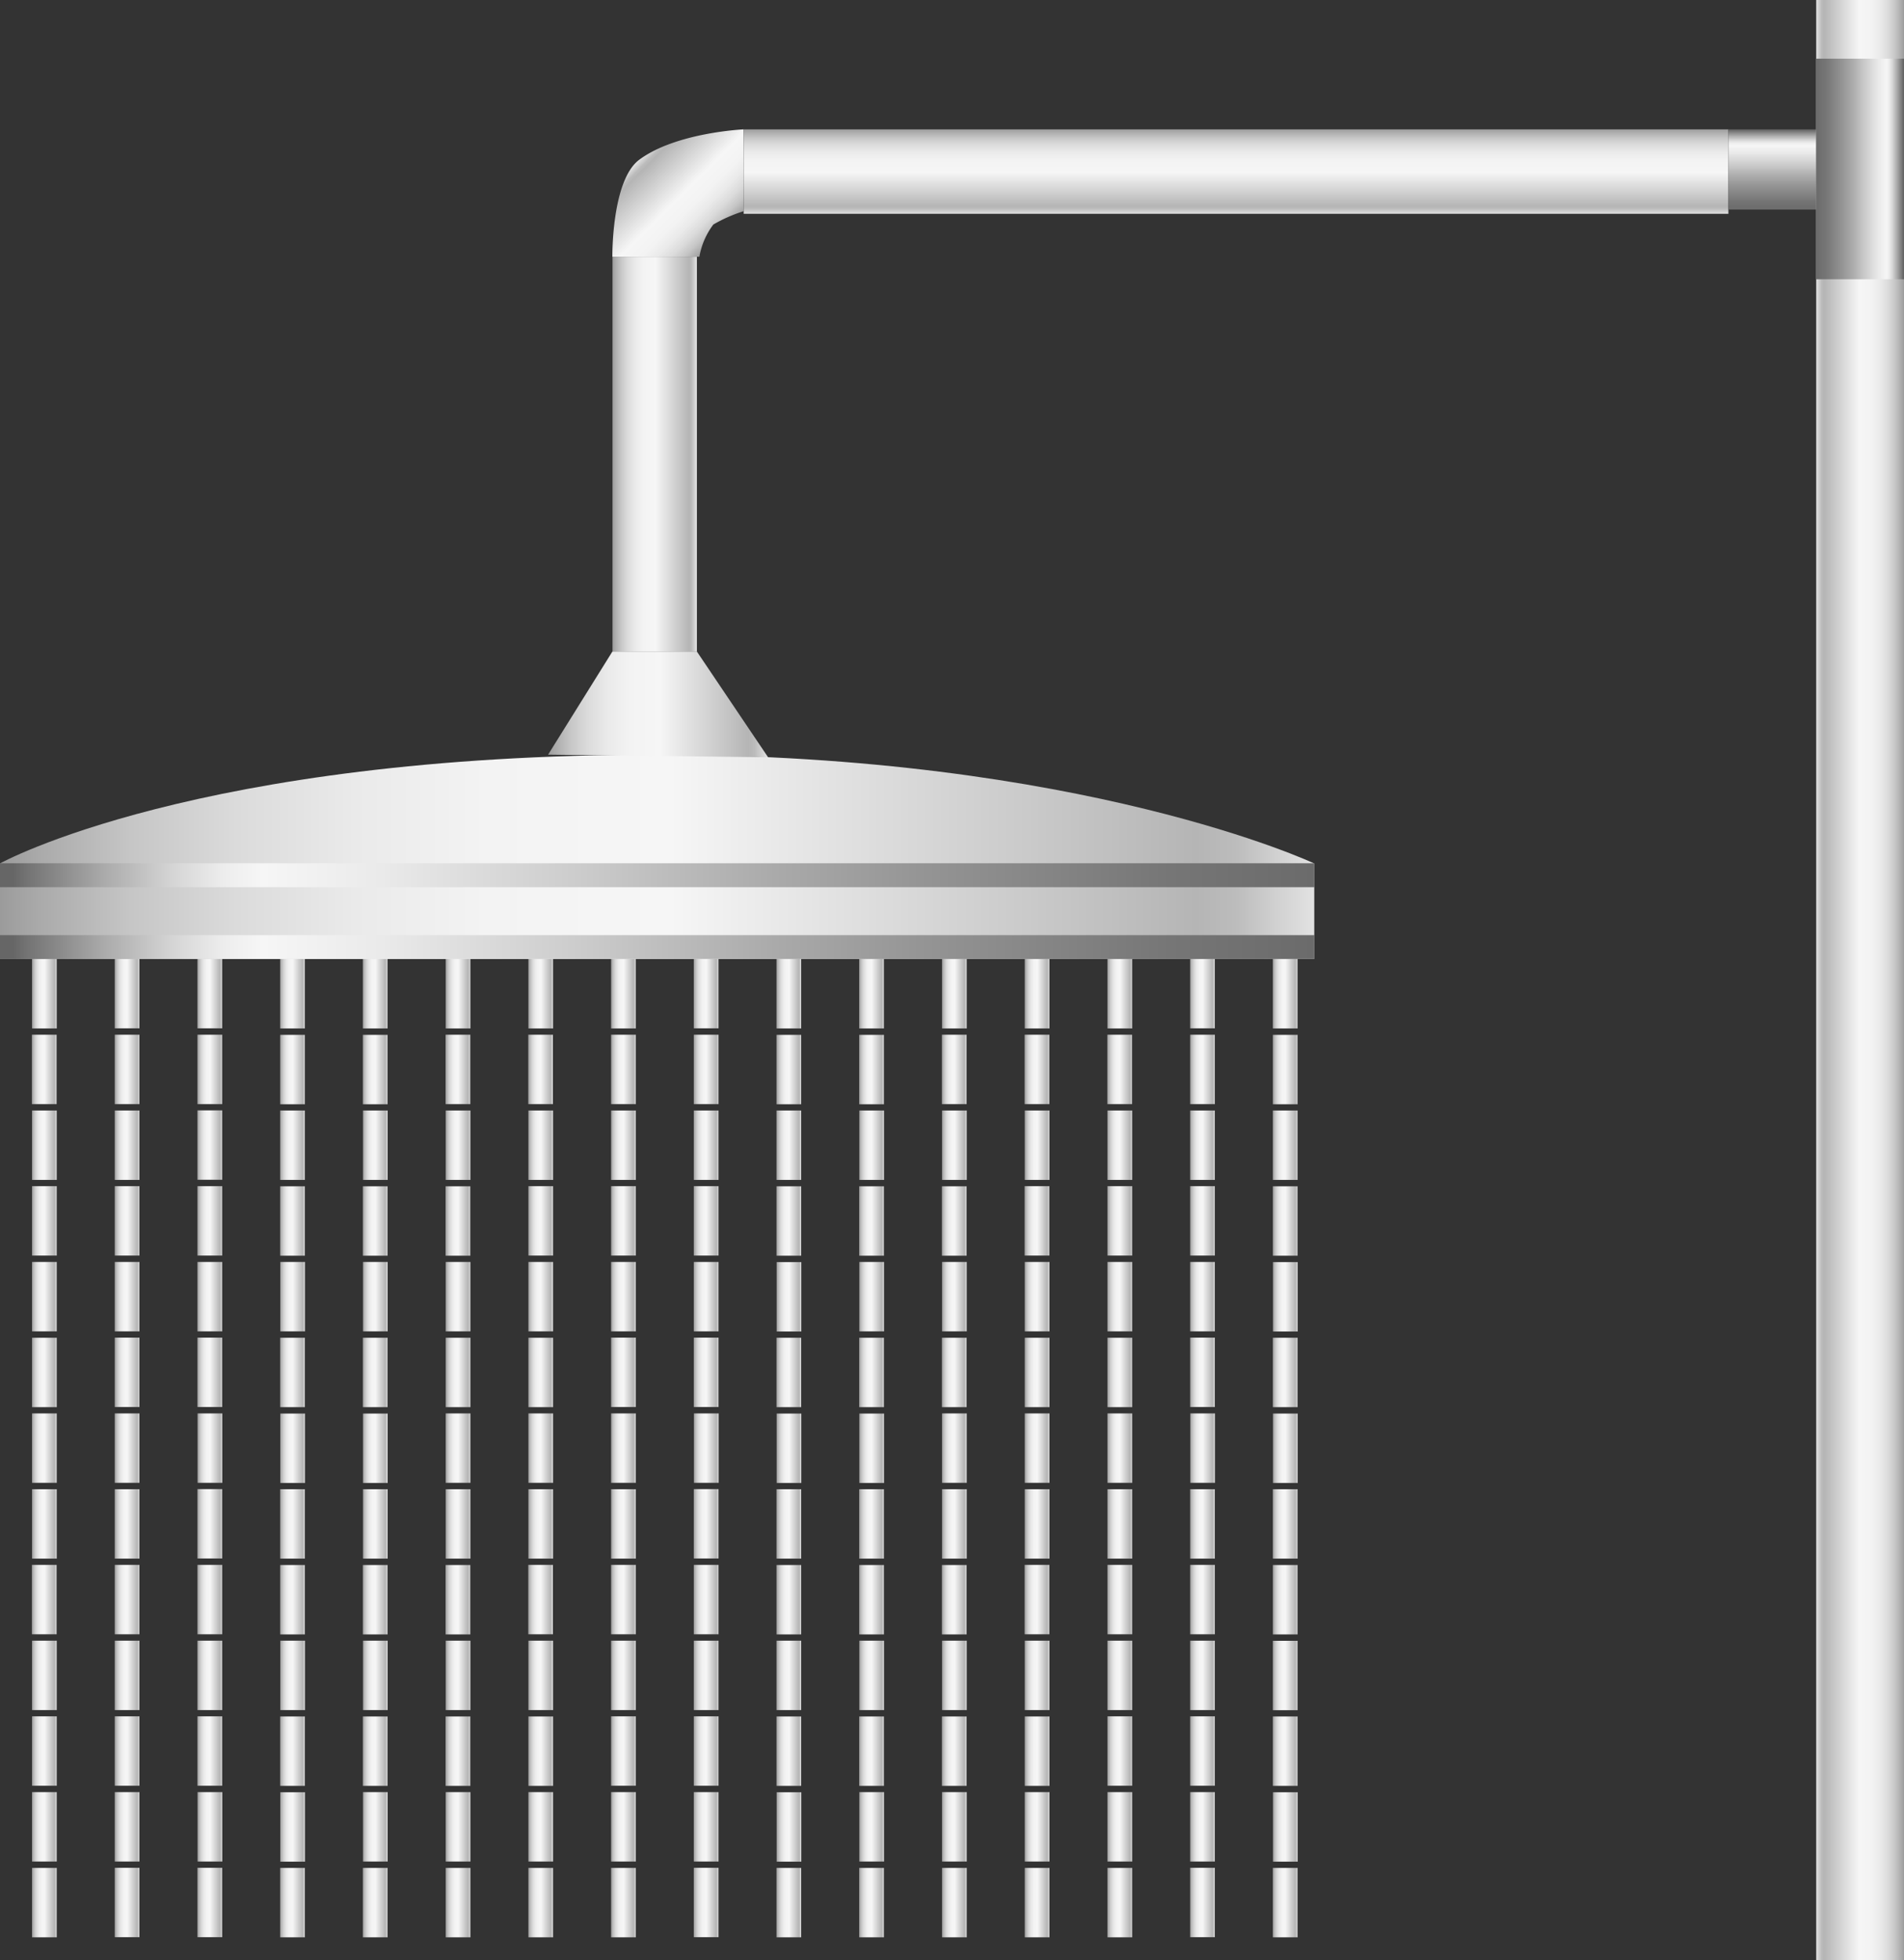<svg xmlns="http://www.w3.org/2000/svg" xmlns:xlink="http://www.w3.org/1999/xlink" viewBox="0 0 145.73 150"><rect x="0" y="0" width="145.73" height="150" fill="#333333" stroke="none"/><defs><style>.cls-1{fill:url(#未命名的渐变_105);}.cls-2{fill:url(#未命名的渐变_105-2);}.cls-3{fill:url(#未命名的渐变_105-3);}.cls-4{fill:url(#未命名的渐变_105-4);}.cls-5{fill:url(#未命名的渐变_105-5);}.cls-6{fill:url(#未命名的渐变_105-6);}.cls-7{fill:url(#未命名的渐变_105-7);}.cls-8{fill:url(#未命名的渐变_105-8);}.cls-9{fill:url(#未命名的渐变_105-9);}.cls-10{fill:url(#未命名的渐变_105-10);}.cls-11{fill:url(#未命名的渐变_105-11);}.cls-12{fill:url(#未命名的渐变_105-12);}.cls-13{fill:url(#未命名的渐变_105-13);}.cls-14{fill:url(#未命名的渐变_105-14);}.cls-15{fill:url(#未命名的渐变_105-15);}.cls-16{fill:url(#未命名的渐变_105-16);}.cls-17{fill:url(#未命名的渐变_105-17);}.cls-18{fill:url(#未命名的渐变_105-18);}.cls-19{fill:url(#未命名的渐变_105-19);}.cls-20{fill:url(#未命名的渐变_105-20);}.cls-21{fill:url(#未命名的渐变_105-21);}.cls-22{fill:url(#未命名的渐变_105-22);}.cls-23{fill:url(#未命名的渐变_105-23);}.cls-24{fill:url(#未命名的渐变_105-24);}.cls-25{fill:url(#未命名的渐变_105-25);}.cls-26{fill:url(#未命名的渐变_105-26);}.cls-27{fill:url(#未命名的渐变_105-27);}.cls-28{fill:url(#未命名的渐变_105-28);}.cls-29{fill:url(#未命名的渐变_105-29);}.cls-30{fill:url(#未命名的渐变_105-30);}.cls-31{fill:url(#未命名的渐变_105-31);}.cls-32{fill:url(#未命名的渐变_105-32);}.cls-33{fill:url(#未命名的渐变_105-33);}.cls-34{fill:url(#未命名的渐变_105-34);}.cls-35{fill:url(#未命名的渐变_105-35);}.cls-36{fill:url(#未命名的渐变_105-36);}.cls-37{fill:url(#未命名的渐变_105-37);}.cls-38{fill:url(#未命名的渐变_105-38);}.cls-39{fill:url(#未命名的渐变_105-39);}.cls-40{fill:url(#未命名的渐变_105-40);}.cls-41{fill:url(#未命名的渐变_105-41);}.cls-42{fill:url(#未命名的渐变_105-42);}.cls-43{fill:url(#未命名的渐变_105-43);}.cls-44{fill:url(#未命名的渐变_105-44);}.cls-45{fill:url(#未命名的渐变_105-45);}.cls-46{fill:url(#未命名的渐变_105-46);}.cls-47{fill:url(#未命名的渐变_105-47);}.cls-48{fill:url(#未命名的渐变_105-48);}.cls-49{fill:url(#未命名的渐变_105-49);}.cls-50{fill:url(#未命名的渐变_105-50);}.cls-51{fill:url(#未命名的渐变_105-51);}.cls-52{fill:url(#未命名的渐变_105-52);}.cls-53{fill:url(#未命名的渐变_105-53);}.cls-54{fill:url(#未命名的渐变_105-54);}.cls-55{fill:url(#未命名的渐变_105-55);}.cls-56{fill:url(#未命名的渐变_105-56);}.cls-57{fill:url(#未命名的渐变_105-57);}.cls-58{fill:url(#未命名的渐变_105-58);}.cls-59{fill:url(#未命名的渐变_105-59);}.cls-60{fill:url(#未命名的渐变_105-60);}.cls-61{fill:url(#未命名的渐变_105-61);}.cls-62{fill:url(#未命名的渐变_105-62);}.cls-63{fill:url(#未命名的渐变_105-63);}.cls-64{fill:url(#未命名的渐变_105-64);}.cls-65{fill:url(#未命名的渐变_105-65);}.cls-66{fill:url(#未命名的渐变_105-66);}.cls-67{fill:url(#未命名的渐变_105-67);}.cls-68{fill:url(#未命名的渐变_105-68);}.cls-69{fill:url(#未命名的渐变_105-69);}.cls-70{fill:url(#未命名的渐变_105-70);}.cls-71{fill:url(#未命名的渐变_105-71);}.cls-72{fill:url(#未命名的渐变_105-72);}.cls-73{fill:url(#未命名的渐变_105-73);}.cls-74{fill:url(#未命名的渐变_105-74);}.cls-75{fill:url(#未命名的渐变_105-75);}.cls-76{fill:url(#未命名的渐变_105-76);}.cls-77{fill:url(#未命名的渐变_105-77);}.cls-78{fill:url(#未命名的渐变_105-78);}.cls-79{fill:url(#未命名的渐变_105-79);}.cls-80{fill:url(#未命名的渐变_105-80);}.cls-81{fill:url(#未命名的渐变_105-81);}.cls-82{fill:url(#未命名的渐变_105-82);}.cls-83{fill:url(#未命名的渐变_105-83);}.cls-84{fill:url(#未命名的渐变_105-84);}.cls-85{fill:url(#未命名的渐变_105-85);}.cls-86{fill:url(#未命名的渐变_105-86);}.cls-87{fill:url(#未命名的渐变_105-87);}.cls-88{fill:url(#未命名的渐变_105-88);}.cls-89{fill:url(#未命名的渐变_105-89);}.cls-90{fill:url(#未命名的渐变_105-90);}.cls-91{fill:url(#未命名的渐变_105-91);}.cls-92{fill:url(#未命名的渐变_105-92);}.cls-93{fill:url(#未命名的渐变_105-93);}.cls-94{fill:url(#未命名的渐变_105-94);}.cls-95{fill:url(#未命名的渐变_105-95);}.cls-96{fill:url(#未命名的渐变_105-96);}.cls-97{fill:url(#未命名的渐变_105-97);}.cls-98{fill:url(#未命名的渐变_105-98);}.cls-99{fill:url(#未命名的渐变_105-99);}.cls-100{fill:url(#未命名的渐变_105-100);}.cls-101{fill:url(#未命名的渐变_105-101);}.cls-102{fill:url(#未命名的渐变_105-102);}.cls-103{fill:url(#未命名的渐变_105-103);}.cls-104{fill:url(#未命名的渐变_105-104);}.cls-105{fill:url(#未命名的渐变_105-105);}.cls-106{fill:url(#未命名的渐变_105-106);}.cls-107{fill:url(#未命名的渐变_105-107);}.cls-108{fill:url(#未命名的渐变_105-108);}.cls-109{fill:url(#未命名的渐变_105-109);}.cls-110{fill:url(#未命名的渐变_105-110);}.cls-111{fill:url(#未命名的渐变_105-111);}.cls-112{fill:url(#未命名的渐变_105-112);}.cls-113{fill:url(#未命名的渐变_105-113);}.cls-114{fill:url(#未命名的渐变_105-114);}.cls-115{fill:url(#未命名的渐变_105-115);}.cls-116{fill:url(#未命名的渐变_105-116);}.cls-117{fill:url(#未命名的渐变_105-117);}.cls-118{fill:url(#未命名的渐变_105-118);}.cls-119{fill:url(#未命名的渐变_105-119);}.cls-120{fill:url(#未命名的渐变_105-120);}.cls-121{fill:url(#未命名的渐变_105-121);}.cls-122{fill:url(#未命名的渐变_105-122);}.cls-123{fill:url(#未命名的渐变_105-123);}.cls-124{fill:url(#未命名的渐变_105-124);}.cls-125{fill:url(#未命名的渐变_105-125);}.cls-126{fill:url(#未命名的渐变_105-126);}.cls-127{fill:url(#未命名的渐变_105-127);}.cls-128{fill:url(#未命名的渐变_105-128);}.cls-129{fill:url(#未命名的渐变_105-129);}.cls-130{fill:url(#未命名的渐变_105-130);}.cls-131{fill:url(#未命名的渐变_105-131);}.cls-132{fill:url(#未命名的渐变_105-132);}.cls-133{fill:url(#未命名的渐变_105-133);}.cls-134{fill:url(#未命名的渐变_105-134);}.cls-135{fill:url(#未命名的渐变_105-135);}.cls-136{fill:url(#未命名的渐变_105-136);}.cls-137{fill:url(#未命名的渐变_105-137);}.cls-138{fill:url(#未命名的渐变_105-138);}.cls-139{fill:url(#未命名的渐变_105-139);}.cls-140{fill:url(#未命名的渐变_105-140);}.cls-141{fill:url(#未命名的渐变_105-141);}.cls-142{fill:url(#未命名的渐变_105-142);}.cls-143{fill:url(#未命名的渐变_105-143);}.cls-144{fill:url(#未命名的渐变_105-144);}.cls-145{fill:url(#未命名的渐变_105-145);}.cls-146{fill:url(#未命名的渐变_105-146);}.cls-147{fill:url(#未命名的渐变_105-147);}.cls-148{fill:url(#未命名的渐变_105-148);}.cls-149{fill:url(#未命名的渐变_105-149);}.cls-150{fill:url(#未命名的渐变_105-150);}.cls-151{fill:url(#未命名的渐变_105-151);}.cls-152{fill:url(#未命名的渐变_105-152);}.cls-153{fill:url(#未命名的渐变_105-153);}.cls-154{fill:url(#未命名的渐变_105-154);}.cls-155{fill:url(#未命名的渐变_105-155);}.cls-156{fill:url(#未命名的渐变_105-156);}.cls-157{fill:url(#未命名的渐变_105-157);}.cls-158{fill:url(#未命名的渐变_105-158);}.cls-159{fill:url(#未命名的渐变_105-159);}.cls-160{fill:url(#未命名的渐变_105-160);}.cls-161{fill:url(#未命名的渐变_105-161);}.cls-162{fill:url(#未命名的渐变_105-162);}.cls-163{fill:url(#未命名的渐变_105-163);}.cls-164{fill:url(#未命名的渐变_105-164);}.cls-165{fill:url(#未命名的渐变_105-165);}.cls-166{fill:url(#未命名的渐变_105-166);}.cls-167{fill:url(#未命名的渐变_105-167);}.cls-168{fill:url(#未命名的渐变_105-168);}.cls-169{fill:url(#未命名的渐变_105-169);}.cls-170{fill:url(#未命名的渐变_105-170);}.cls-171{fill:url(#未命名的渐变_105-171);}.cls-172{fill:url(#未命名的渐变_105-172);}.cls-173{fill:url(#未命名的渐变_105-173);}.cls-174{fill:url(#未命名的渐变_105-174);}.cls-175{fill:url(#未命名的渐变_105-175);}.cls-176{fill:url(#未命名的渐变_105-176);}.cls-177{fill:url(#未命名的渐变_105-177);}.cls-178{fill:url(#未命名的渐变_105-178);}.cls-179{fill:url(#未命名的渐变_105-179);}.cls-180{fill:url(#未命名的渐变_105-180);}.cls-181{fill:url(#未命名的渐变_105-181);}.cls-182{fill:url(#未命名的渐变_105-182);}.cls-183{fill:url(#未命名的渐变_105-183);}.cls-184{fill:url(#未命名的渐变_105-184);}.cls-185{fill:url(#未命名的渐变_105-185);}.cls-186{fill:url(#未命名的渐变_105-186);}.cls-187{fill:url(#未命名的渐变_105-187);}.cls-188{fill:url(#未命名的渐变_105-188);}.cls-189{fill:url(#未命名的渐变_105-189);}.cls-190{fill:url(#未命名的渐变_105-190);}.cls-191{fill:url(#未命名的渐变_105-191);}.cls-192{fill:url(#未命名的渐变_105-192);}.cls-193{fill:url(#未命名的渐变_105-193);}.cls-194{fill:url(#未命名的渐变_105-194);}.cls-195{fill:url(#未命名的渐变_105-195);}.cls-196{fill:url(#未命名的渐变_105-196);}.cls-197{fill:url(#未命名的渐变_105-197);}.cls-198{fill:url(#未命名的渐变_105-198);}.cls-199{fill:url(#未命名的渐变_105-199);}.cls-200{fill:url(#未命名的渐变_105-200);}.cls-201{fill:url(#未命名的渐变_105-201);}.cls-202{fill:url(#未命名的渐变_105-202);}.cls-203{fill:url(#未命名的渐变_105-203);}.cls-204{fill:url(#未命名的渐变_105-204);}.cls-205{fill:url(#未命名的渐变_105-205);}.cls-206{fill:url(#未命名的渐变_105-206);}.cls-207{fill:url(#未命名的渐变_105-207);}.cls-208{fill:url(#未命名的渐变_105-208);}.cls-209{fill:url(#未命名的渐变_105-209);}.cls-210{fill:url(#未命名的渐变_105-210);}.cls-211{fill:url(#未命名的渐变_105-211);}.cls-212{fill:url(#未命名的渐变_105-212);}.cls-213{fill:url(#未命名的渐变_67);}.cls-214{fill:url(#未命名的渐变_105-213);}.cls-215{fill:url(#未命名的渐变_105-214);}.cls-216{fill:url(#未命名的渐变_67-2);}.cls-217{fill:url(#未命名的渐变_105-215);}.cls-218{fill:url(#未命名的渐变_67-3);}</style><linearGradient id="未命名的渐变_105" x1="342.49" y1="-2176.53" x2="348.52" y2="-2182.56" gradientTransform="matrix(1, 0, 0, -1, -293.37, -2164.53)" gradientUnits="userSpaceOnUse"><stop offset="0" stop-color="#e2e2e2"/><stop offset="0.03" stop-color="#d0d0d0"/><stop offset="0.06" stop-color="#bcbcbc"/><stop offset="0.09" stop-color="#b5b5b5"/><stop offset="0.49" stop-color="#f6f6f6"/><stop offset="0.63" stop-color="#f3f3f3"/><stop offset="0.73" stop-color="#eaeaea"/><stop offset="0.82" stop-color="#dbdbdb"/><stop offset="0.9" stop-color="#c6c6c6"/><stop offset="0.97" stop-color="#aaa"/><stop offset="1" stop-color="#9b9b9b"/></linearGradient><linearGradient id="未命名的渐变_105-2" x1="865.19" y1="-1360.53" x2="865.19" y2="-1366.99" gradientTransform="matrix(1, 0, 0, -1, -815.08, -1329)" xlink:href="#未命名的渐变_105"/><linearGradient id="未命名的渐变_105-3" x1="906.47" y1="-1409.53" x2="906.47" y2="-1411.41" gradientTransform="matrix(1, 0, 0, -1, -903.08, -1334.43)" xlink:href="#未命名的渐变_105"/><linearGradient id="未命名的渐变_105-4" x1="912.27" y1="-1409.53" x2="912.27" y2="-1411.41" gradientTransform="matrix(1, 0, 0, -1, -908.87, -1328.63)" xlink:href="#未命名的渐变_105"/><linearGradient id="未命名的渐变_105-5" x1="918.06" y1="-1409.53" x2="918.06" y2="-1411.41" gradientTransform="matrix(1, 0, 0, -1, -914.67, -1322.83)" xlink:href="#未命名的渐变_105"/><linearGradient id="未命名的渐变_105-6" x1="923.86" y1="-1409.53" x2="923.86" y2="-1411.41" gradientTransform="matrix(1, 0, 0, -1, -920.46, -1317.04)" xlink:href="#未命名的渐变_105"/><linearGradient id="未命名的渐变_105-7" x1="929.66" y1="-1409.53" x2="929.66" y2="-1411.41" gradientTransform="matrix(1, 0, 0, -1, -926.26, -1311.24)" xlink:href="#未命名的渐变_105"/><linearGradient id="未命名的渐变_105-8" x1="935.45" y1="-1409.53" x2="935.45" y2="-1411.41" gradientTransform="matrix(1, 0, 0, -1, -932.06, -1305.45)" xlink:href="#未命名的渐变_105"/><linearGradient id="未命名的渐变_105-9" x1="941.25" y1="-1409.53" x2="941.25" y2="-1411.41" gradientTransform="matrix(1, 0, 0, -1, -937.85, -1299.65)" xlink:href="#未命名的渐变_105"/><linearGradient id="未命名的渐变_105-10" x1="947.04" y1="-1409.53" x2="947.04" y2="-1411.41" gradientTransform="matrix(1, 0, 0, -1, -943.65, -1293.86)" xlink:href="#未命名的渐变_105"/><linearGradient id="未命名的渐变_105-11" x1="952.84" y1="-1409.53" x2="952.84" y2="-1411.41" gradientTransform="matrix(1, 0, 0, -1, -949.44, -1288.06)" xlink:href="#未命名的渐变_105"/><linearGradient id="未命名的渐变_105-12" x1="958.63" y1="-1409.53" x2="958.63" y2="-1411.41" gradientTransform="matrix(1, 0, 0, -1, -955.24, -1282.26)" xlink:href="#未命名的渐变_105"/><linearGradient id="未命名的渐变_105-13" x1="964.43" y1="-1409.53" x2="964.43" y2="-1411.41" gradientTransform="matrix(1, 0, 0, -1, -961.03, -1276.47)" xlink:href="#未命名的渐变_105"/><linearGradient id="未命名的渐变_105-14" x1="970.23" y1="-1409.53" x2="970.23" y2="-1411.41" gradientTransform="matrix(1, 0, 0, -1, -966.83, -1270.67)" xlink:href="#未命名的渐变_105"/><linearGradient id="未命名的渐变_105-15" x1="976.02" y1="-1409.53" x2="976.02" y2="-1411.41" gradientTransform="matrix(1, 0, 0, -1, -972.63, -1264.88)" xlink:href="#未命名的渐变_105"/><linearGradient id="未命名的渐变_105-16" x1="906.47" y1="-1403.19" x2="906.47" y2="-1405.08" gradientTransform="matrix(1, 0, 0, -1, -896.74, -1328.09)" xlink:href="#未命名的渐变_105"/><linearGradient id="未命名的渐变_105-17" x1="912.27" y1="-1403.19" x2="912.27" y2="-1405.08" gradientTransform="matrix(1, 0, 0, -1, -902.54, -1322.3)" xlink:href="#未命名的渐变_105"/><linearGradient id="未命名的渐变_105-18" x1="918.06" y1="-1403.19" x2="918.06" y2="-1405.08" gradientTransform="matrix(1, 0, 0, -1, -908.34, -1316.5)" xlink:href="#未命名的渐变_105"/><linearGradient id="未命名的渐变_105-19" x1="923.86" y1="-1403.19" x2="923.86" y2="-1405.08" gradientTransform="matrix(1, 0, 0, -1, -914.13, -1310.71)" xlink:href="#未命名的渐变_105"/><linearGradient id="未命名的渐变_105-20" x1="929.66" y1="-1403.19" x2="929.66" y2="-1405.08" gradientTransform="matrix(1, 0, 0, -1, -919.93, -1304.91)" xlink:href="#未命名的渐变_105"/><linearGradient id="未命名的渐变_105-21" x1="935.45" y1="-1403.19" x2="935.45" y2="-1405.08" gradientTransform="matrix(1, 0, 0, -1, -925.72, -1299.12)" xlink:href="#未命名的渐变_105"/><linearGradient id="未命名的渐变_105-22" x1="941.25" y1="-1403.19" x2="941.25" y2="-1405.08" gradientTransform="matrix(1, 0, 0, -1, -931.52, -1293.32)" xlink:href="#未命名的渐变_105"/><linearGradient id="未命名的渐变_105-23" x1="947.04" y1="-1403.19" x2="947.04" y2="-1405.08" gradientTransform="matrix(1, 0, 0, -1, -937.32, -1287.52)" xlink:href="#未命名的渐变_105"/><linearGradient id="未命名的渐变_105-24" x1="952.84" y1="-1403.19" x2="952.84" y2="-1405.08" gradientTransform="matrix(1, 0, 0, -1, -943.11, -1281.73)" xlink:href="#未命名的渐变_105"/><linearGradient id="未命名的渐变_105-25" x1="958.63" y1="-1403.19" x2="958.63" y2="-1405.08" gradientTransform="matrix(1, 0, 0, -1, -948.91, -1275.93)" xlink:href="#未命名的渐变_105"/><linearGradient id="未命名的渐变_105-26" x1="964.43" y1="-1403.19" x2="964.43" y2="-1405.08" gradientTransform="matrix(1, 0, 0, -1, -954.7, -1270.14)" xlink:href="#未命名的渐变_105"/><linearGradient id="未命名的渐变_105-27" x1="970.23" y1="-1403.19" x2="970.23" y2="-1405.08" gradientTransform="matrix(1, 0, 0, -1, -960.5, -1264.34)" xlink:href="#未命名的渐变_105"/><linearGradient id="未命名的渐变_105-28" x1="976.02" y1="-1403.19" x2="976.02" y2="-1405.08" gradientTransform="matrix(1, 0, 0, -1, -966.29, -1258.54)" xlink:href="#未命名的渐变_105"/><linearGradient id="未命名的渐变_105-29" x1="906.47" y1="-1396.86" x2="906.47" y2="-1398.75" gradientTransform="matrix(1, 0, 0, -1, -890.41, -1321.76)" xlink:href="#未命名的渐变_105"/><linearGradient id="未命名的渐变_105-30" x1="912.27" y1="-1396.86" x2="912.27" y2="-1398.75" gradientTransform="matrix(1, 0, 0, -1, -896.21, -1315.97)" xlink:href="#未命名的渐变_105"/><linearGradient id="未命名的渐变_105-31" x1="918.06" y1="-1396.86" x2="918.06" y2="-1398.75" gradientTransform="matrix(1, 0, 0, -1, -902, -1310.17)" xlink:href="#未命名的渐变_105"/><linearGradient id="未命名的渐变_105-32" x1="923.86" y1="-1396.86" x2="923.86" y2="-1398.75" gradientTransform="matrix(1, 0, 0, -1, -907.8, -1304.38)" xlink:href="#未命名的渐变_105"/><linearGradient id="未命名的渐变_105-33" x1="929.66" y1="-1396.86" x2="929.66" y2="-1398.75" gradientTransform="matrix(1, 0, 0, -1, -913.6, -1298.58)" xlink:href="#未命名的渐变_105"/><linearGradient id="未命名的渐变_105-34" x1="935.45" y1="-1396.86" x2="935.45" y2="-1398.75" gradientTransform="matrix(1, 0, 0, -1, -919.39, -1292.78)" xlink:href="#未命名的渐变_105"/><linearGradient id="未命名的渐变_105-35" x1="941.25" y1="-1396.86" x2="941.25" y2="-1398.75" gradientTransform="matrix(1, 0, 0, -1, -925.19, -1286.99)" xlink:href="#未命名的渐变_105"/><linearGradient id="未命名的渐变_105-36" x1="947.04" y1="-1396.86" x2="947.04" y2="-1398.75" gradientTransform="matrix(1, 0, 0, -1, -930.98, -1281.19)" xlink:href="#未命名的渐变_105"/><linearGradient id="未命名的渐变_105-37" x1="952.84" y1="-1396.86" x2="952.84" y2="-1398.75" gradientTransform="matrix(1, 0, 0, -1, -936.78, -1275.4)" xlink:href="#未命名的渐变_105"/><linearGradient id="未命名的渐变_105-38" x1="958.63" y1="-1396.86" x2="958.63" y2="-1398.75" gradientTransform="matrix(1, 0, 0, -1, -942.58, -1269.6)" xlink:href="#未命名的渐变_105"/><linearGradient id="未命名的渐变_105-39" x1="964.43" y1="-1396.86" x2="964.43" y2="-1398.75" gradientTransform="matrix(1, 0, 0, -1, -948.37, -1263.8)" xlink:href="#未命名的渐变_105"/><linearGradient id="未命名的渐变_105-40" x1="970.23" y1="-1396.86" x2="970.23" y2="-1398.75" gradientTransform="matrix(1, 0, 0, -1, -954.17, -1258.01)" xlink:href="#未命名的渐变_105"/><linearGradient id="未命名的渐变_105-41" x1="976.02" y1="-1396.86" x2="976.02" y2="-1398.75" gradientTransform="matrix(1, 0, 0, -1, -959.96, -1252.21)" xlink:href="#未命名的渐变_105"/><linearGradient id="未命名的渐变_105-42" x1="906.47" y1="-1390.53" x2="906.47" y2="-1392.42" gradientTransform="matrix(1, 0, 0, -1, -884.08, -1315.43)" xlink:href="#未命名的渐变_105"/><linearGradient id="未命名的渐变_105-43" x1="912.27" y1="-1390.53" x2="912.27" y2="-1392.42" gradientTransform="matrix(1, 0, 0, -1, -889.88, -1309.64)" xlink:href="#未命名的渐变_105"/><linearGradient id="未命名的渐变_105-44" x1="918.06" y1="-1390.53" x2="918.06" y2="-1392.42" gradientTransform="matrix(1, 0, 0, -1, -895.67, -1303.84)" xlink:href="#未命名的渐变_105"/><linearGradient id="未命名的渐变_105-45" x1="923.86" y1="-1390.53" x2="923.86" y2="-1392.42" gradientTransform="matrix(1, 0, 0, -1, -901.47, -1298.04)" xlink:href="#未命名的渐变_105"/><linearGradient id="未命名的渐变_105-46" x1="929.66" y1="-1390.53" x2="929.66" y2="-1392.42" gradientTransform="matrix(1, 0, 0, -1, -907.26, -1292.25)" xlink:href="#未命名的渐变_105"/><linearGradient id="未命名的渐变_105-47" x1="935.45" y1="-1390.53" x2="935.45" y2="-1392.42" gradientTransform="matrix(1, 0, 0, -1, -913.06, -1286.45)" xlink:href="#未命名的渐变_105"/><linearGradient id="未命名的渐变_105-48" x1="941.25" y1="-1390.53" x2="941.25" y2="-1392.42" gradientTransform="matrix(1, 0, 0, -1, -918.86, -1280.66)" xlink:href="#未命名的渐变_105"/><linearGradient id="未命名的渐变_105-49" x1="947.04" y1="-1390.53" x2="947.04" y2="-1392.42" gradientTransform="matrix(1, 0, 0, -1, -924.65, -1274.86)" xlink:href="#未命名的渐变_105"/><linearGradient id="未命名的渐变_105-50" x1="952.84" y1="-1390.53" x2="952.84" y2="-1392.42" gradientTransform="matrix(1, 0, 0, -1, -930.45, -1269.06)" xlink:href="#未命名的渐变_105"/><linearGradient id="未命名的渐变_105-51" x1="958.63" y1="-1390.53" x2="958.63" y2="-1392.42" gradientTransform="matrix(1, 0, 0, -1, -936.24, -1263.27)" xlink:href="#未命名的渐变_105"/><linearGradient id="未命名的渐变_105-52" x1="964.43" y1="-1390.53" x2="964.43" y2="-1392.42" gradientTransform="matrix(1, 0, 0, -1, -942.04, -1257.47)" xlink:href="#未命名的渐变_105"/><linearGradient id="未命名的渐变_105-53" x1="970.23" y1="-1390.53" x2="970.23" y2="-1392.42" gradientTransform="matrix(1, 0, 0, -1, -947.84, -1251.68)" xlink:href="#未命名的渐变_105"/><linearGradient id="未命名的渐变_105-54" x1="976.02" y1="-1390.53" x2="976.02" y2="-1392.42" gradientTransform="matrix(1, 0, 0, -1, -953.63, -1245.88)" xlink:href="#未命名的渐变_105"/><linearGradient id="未命名的渐变_105-55" x1="906.47" y1="-1384.2" x2="906.47" y2="-1386.09" gradientTransform="matrix(1, 0, 0, -1, -877.75, -1309.1)" xlink:href="#未命名的渐变_105"/><linearGradient id="未命名的渐变_105-56" x1="912.27" y1="-1384.2" x2="912.27" y2="-1386.09" gradientTransform="matrix(1, 0, 0, -1, -883.55, -1303.3)" xlink:href="#未命名的渐变_105"/><linearGradient id="未命名的渐变_105-57" x1="918.06" y1="-1384.2" x2="918.06" y2="-1386.09" gradientTransform="matrix(1, 0, 0, -1, -889.34, -1297.51)" xlink:href="#未命名的渐变_105"/><linearGradient id="未命名的渐变_105-58" x1="923.86" y1="-1384.2" x2="923.86" y2="-1386.09" gradientTransform="matrix(1, 0, 0, -1, -895.14, -1291.71)" xlink:href="#未命名的渐变_105"/><linearGradient id="未命名的渐变_105-59" x1="929.66" y1="-1384.2" x2="929.66" y2="-1386.09" gradientTransform="matrix(1, 0, 0, -1, -900.93, -1285.92)" xlink:href="#未命名的渐变_105"/><linearGradient id="未命名的渐变_105-60" x1="935.45" y1="-1384.2" x2="935.45" y2="-1386.09" gradientTransform="matrix(1, 0, 0, -1, -906.73, -1280.12)" xlink:href="#未命名的渐变_105"/><linearGradient id="未命名的渐变_105-61" x1="941.25" y1="-1384.2" x2="941.25" y2="-1386.09" gradientTransform="matrix(1, 0, 0, -1, -912.52, -1274.32)" xlink:href="#未命名的渐变_105"/><linearGradient id="未命名的渐变_105-62" x1="947.04" y1="-1384.2" x2="947.04" y2="-1386.09" gradientTransform="matrix(1, 0, 0, -1, -918.32, -1268.53)" xlink:href="#未命名的渐变_105"/><linearGradient id="未命名的渐变_105-63" x1="952.84" y1="-1384.2" x2="952.84" y2="-1386.09" gradientTransform="matrix(1, 0, 0, -1, -924.12, -1262.73)" xlink:href="#未命名的渐变_105"/><linearGradient id="未命名的渐变_105-64" x1="958.63" y1="-1384.2" x2="958.63" y2="-1386.09" gradientTransform="matrix(1, 0, 0, -1, -929.91, -1256.94)" xlink:href="#未命名的渐变_105"/><linearGradient id="未命名的渐变_105-65" x1="964.43" y1="-1384.2" x2="964.43" y2="-1386.09" gradientTransform="matrix(1, 0, 0, -1, -935.71, -1251.14)" xlink:href="#未命名的渐变_105"/><linearGradient id="未命名的渐变_105-66" x1="970.23" y1="-1384.2" x2="970.23" y2="-1386.09" gradientTransform="matrix(1, 0, 0, -1, -941.5, -1245.35)" xlink:href="#未命名的渐变_105"/><linearGradient id="未命名的渐变_105-67" x1="976.02" y1="-1384.2" x2="976.02" y2="-1386.09" gradientTransform="matrix(1, 0, 0, -1, -947.3, -1239.55)" xlink:href="#未命名的渐变_105"/><linearGradient id="未命名的渐变_105-68" x1="906.47" y1="-1377.87" x2="906.47" y2="-1379.75" gradientTransform="matrix(1, 0, 0, -1, -871.42, -1302.77)" xlink:href="#未命名的渐变_105"/><linearGradient id="未命名的渐变_105-69" x1="912.27" y1="-1377.87" x2="912.27" y2="-1379.75" gradientTransform="matrix(1, 0, 0, -1, -877.21, -1296.97)" xlink:href="#未命名的渐变_105"/><linearGradient id="未命名的渐变_105-70" x1="918.06" y1="-1377.87" x2="918.06" y2="-1379.75" gradientTransform="matrix(1, 0, 0, -1, -883.01, -1291.18)" xlink:href="#未命名的渐变_105"/><linearGradient id="未命名的渐变_105-71" x1="923.86" y1="-1377.87" x2="923.86" y2="-1379.75" gradientTransform="matrix(1, 0, 0, -1, -888.81, -1285.38)" xlink:href="#未命名的渐变_105"/><linearGradient id="未命名的渐变_105-72" x1="929.66" y1="-1377.87" x2="929.66" y2="-1379.75" gradientTransform="matrix(1, 0, 0, -1, -894.6, -1279.59)" xlink:href="#未命名的渐变_105"/><linearGradient id="未命名的渐变_105-73" x1="935.45" y1="-1377.87" x2="935.45" y2="-1379.75" gradientTransform="matrix(1, 0, 0, -1, -900.4, -1273.79)" xlink:href="#未命名的渐变_105"/><linearGradient id="未命名的渐变_105-74" x1="941.25" y1="-1377.87" x2="941.25" y2="-1379.75" gradientTransform="matrix(1, 0, 0, -1, -906.19, -1267.99)" xlink:href="#未命名的渐变_105"/><linearGradient id="未命名的渐变_105-75" x1="947.04" y1="-1377.87" x2="947.04" y2="-1379.75" gradientTransform="matrix(1, 0, 0, -1, -911.99, -1262.2)" xlink:href="#未命名的渐变_105"/><linearGradient id="未命名的渐变_105-76" x1="952.84" y1="-1377.87" x2="952.84" y2="-1379.75" gradientTransform="matrix(1, 0, 0, -1, -917.78, -1256.4)" xlink:href="#未命名的渐变_105"/><linearGradient id="未命名的渐变_105-77" x1="958.63" y1="-1377.87" x2="958.63" y2="-1379.75" gradientTransform="matrix(1, 0, 0, -1, -923.58, -1250.61)" xlink:href="#未命名的渐变_105"/><linearGradient id="未命名的渐变_105-78" x1="964.43" y1="-1377.87" x2="964.43" y2="-1379.75" gradientTransform="matrix(1, 0, 0, -1, -929.38, -1244.81)" xlink:href="#未命名的渐变_105"/><linearGradient id="未命名的渐变_105-79" x1="970.23" y1="-1377.87" x2="970.23" y2="-1379.75" gradientTransform="matrix(1, 0, 0, -1, -935.17, -1239.01)" xlink:href="#未命名的渐变_105"/><linearGradient id="未命名的渐变_105-80" x1="976.02" y1="-1377.87" x2="976.02" y2="-1379.75" gradientTransform="matrix(1, 0, 0, -1, -940.97, -1233.22)" xlink:href="#未命名的渐变_105"/><linearGradient id="未命名的渐变_105-81" x1="906.47" y1="-1371.54" x2="906.47" y2="-1373.42" gradientTransform="matrix(1, 0, 0, -1, -865.09, -1296.44)" xlink:href="#未命名的渐变_105"/><linearGradient id="未命名的渐变_105-82" x1="912.27" y1="-1371.54" x2="912.27" y2="-1373.42" gradientTransform="matrix(1, 0, 0, -1, -870.88, -1290.64)" xlink:href="#未命名的渐变_105"/><linearGradient id="未命名的渐变_105-83" x1="918.06" y1="-1371.54" x2="918.06" y2="-1373.42" gradientTransform="matrix(1, 0, 0, -1, -876.68, -1284.85)" xlink:href="#未命名的渐变_105"/><linearGradient id="未命名的渐变_105-84" x1="923.86" y1="-1371.54" x2="923.86" y2="-1373.42" gradientTransform="matrix(1, 0, 0, -1, -882.47, -1279.05)" xlink:href="#未命名的渐变_105"/><linearGradient id="未命名的渐变_105-85" x1="929.66" y1="-1371.54" x2="929.66" y2="-1373.42" gradientTransform="matrix(1, 0, 0, -1, -888.27, -1273.25)" xlink:href="#未命名的渐变_105"/><linearGradient id="未命名的渐变_105-86" x1="935.45" y1="-1371.54" x2="935.45" y2="-1373.42" gradientTransform="matrix(1, 0, 0, -1, -894.07, -1267.46)" xlink:href="#未命名的渐变_105"/><linearGradient id="未命名的渐变_105-87" x1="941.25" y1="-1371.54" x2="941.25" y2="-1373.42" gradientTransform="matrix(1, 0, 0, -1, -899.86, -1261.66)" xlink:href="#未命名的渐变_105"/><linearGradient id="未命名的渐变_105-88" x1="947.04" y1="-1371.54" x2="947.04" y2="-1373.42" gradientTransform="matrix(1, 0, 0, -1, -905.66, -1255.87)" xlink:href="#未命名的渐变_105"/><linearGradient id="未命名的渐变_105-89" x1="952.84" y1="-1371.54" x2="952.84" y2="-1373.42" gradientTransform="matrix(1, 0, 0, -1, -911.45, -1250.07)" xlink:href="#未命名的渐变_105"/><linearGradient id="未命名的渐变_105-90" x1="958.63" y1="-1371.54" x2="958.63" y2="-1373.42" gradientTransform="matrix(1, 0, 0, -1, -917.25, -1244.27)" xlink:href="#未命名的渐变_105"/><linearGradient id="未命名的渐变_105-91" x1="964.43" y1="-1371.54" x2="964.43" y2="-1373.42" gradientTransform="matrix(1, 0, 0, -1, -923.04, -1238.48)" xlink:href="#未命名的渐变_105"/><linearGradient id="未命名的渐变_105-92" x1="970.23" y1="-1371.54" x2="970.23" y2="-1373.42" gradientTransform="matrix(1, 0, 0, -1, -928.84, -1232.68)" xlink:href="#未命名的渐变_105"/><linearGradient id="未命名的渐变_105-93" x1="976.02" y1="-1371.54" x2="976.02" y2="-1373.42" gradientTransform="matrix(1, 0, 0, -1, -934.64, -1226.89)" xlink:href="#未命名的渐变_105"/><linearGradient id="未命名的渐变_105-94" x1="906.47" y1="-1365.2" x2="906.47" y2="-1367.09" gradientTransform="matrix(1, 0, 0, -1, -858.75, -1290.11)" xlink:href="#未命名的渐变_105"/><linearGradient id="未命名的渐变_105-95" x1="912.27" y1="-1365.2" x2="912.27" y2="-1367.09" gradientTransform="matrix(1, 0, 0, -1, -864.55, -1284.31)" xlink:href="#未命名的渐变_105"/><linearGradient id="未命名的渐变_105-96" x1="918.06" y1="-1365.2" x2="918.06" y2="-1367.09" gradientTransform="matrix(1, 0, 0, -1, -870.35, -1278.51)" xlink:href="#未命名的渐变_105"/><linearGradient id="未命名的渐变_105-97" x1="923.86" y1="-1365.2" x2="923.86" y2="-1367.09" gradientTransform="matrix(1, 0, 0, -1, -876.14, -1272.72)" xlink:href="#未命名的渐变_105"/><linearGradient id="未命名的渐变_105-98" x1="929.66" y1="-1365.2" x2="929.66" y2="-1367.09" gradientTransform="matrix(1, 0, 0, -1, -881.94, -1266.92)" xlink:href="#未命名的渐变_105"/><linearGradient id="未命名的渐变_105-99" x1="935.45" y1="-1365.2" x2="935.45" y2="-1367.09" gradientTransform="matrix(1, 0, 0, -1, -887.73, -1261.13)" xlink:href="#未命名的渐变_105"/><linearGradient id="未命名的渐变_105-100" x1="941.25" y1="-1365.2" x2="941.25" y2="-1367.09" gradientTransform="matrix(1, 0, 0, -1, -893.53, -1255.33)" xlink:href="#未命名的渐变_105"/><linearGradient id="未命名的渐变_105-101" x1="947.04" y1="-1365.2" x2="947.04" y2="-1367.09" gradientTransform="matrix(1, 0, 0, -1, -899.33, -1249.53)" xlink:href="#未命名的渐变_105"/><linearGradient id="未命名的渐变_105-102" x1="952.84" y1="-1365.2" x2="952.84" y2="-1367.09" gradientTransform="matrix(1, 0, 0, -1, -905.12, -1243.74)" xlink:href="#未命名的渐变_105"/><linearGradient id="未命名的渐变_105-103" x1="958.63" y1="-1365.2" x2="958.63" y2="-1367.09" gradientTransform="matrix(1, 0, 0, -1, -910.92, -1237.94)" xlink:href="#未命名的渐变_105"/><linearGradient id="未命名的渐变_105-104" x1="964.43" y1="-1365.2" x2="964.43" y2="-1367.09" gradientTransform="matrix(1, 0, 0, -1, -916.71, -1232.15)" xlink:href="#未命名的渐变_105"/><linearGradient id="未命名的渐变_105-105" x1="970.23" y1="-1365.2" x2="970.23" y2="-1367.09" gradientTransform="matrix(1, 0, 0, -1, -922.51, -1226.35)" xlink:href="#未命名的渐变_105"/><linearGradient id="未命名的渐变_105-106" x1="976.02" y1="-1365.2" x2="976.02" y2="-1367.09" gradientTransform="matrix(1, 0, 0, -1, -928.3, -1220.56)" xlink:href="#未命名的渐变_105"/><linearGradient id="未命名的渐变_105-107" x1="906.47" y1="-1358.87" x2="906.47" y2="-1360.76" gradientTransform="matrix(1, 0, 0, -1, -852.42, -1283.77)" xlink:href="#未命名的渐变_105"/><linearGradient id="未命名的渐变_105-108" x1="912.27" y1="-1358.87" x2="912.27" y2="-1360.76" gradientTransform="matrix(1, 0, 0, -1, -858.22, -1277.98)" xlink:href="#未命名的渐变_105"/><linearGradient id="未命名的渐变_105-109" x1="918.06" y1="-1358.87" x2="918.06" y2="-1360.76" gradientTransform="matrix(1, 0, 0, -1, -864.01, -1272.18)" xlink:href="#未命名的渐变_105"/><linearGradient id="未命名的渐变_105-110" x1="923.86" y1="-1358.87" x2="923.86" y2="-1360.76" gradientTransform="matrix(1, 0, 0, -1, -869.81, -1266.39)" xlink:href="#未命名的渐变_105"/><linearGradient id="未命名的渐变_105-111" x1="929.66" y1="-1358.87" x2="929.66" y2="-1360.76" gradientTransform="matrix(1, 0, 0, -1, -875.61, -1260.59)" xlink:href="#未命名的渐变_105"/><linearGradient id="未命名的渐变_105-112" x1="935.45" y1="-1358.87" x2="935.45" y2="-1360.76" gradientTransform="matrix(1, 0, 0, -1, -881.4, -1254.79)" xlink:href="#未命名的渐变_105"/><linearGradient id="未命名的渐变_105-113" x1="941.25" y1="-1358.87" x2="941.25" y2="-1360.76" gradientTransform="matrix(1, 0, 0, -1, -887.2, -1249)" xlink:href="#未命名的渐变_105"/><linearGradient id="未命名的渐变_105-114" x1="947.04" y1="-1358.87" x2="947.04" y2="-1360.76" gradientTransform="matrix(1, 0, 0, -1, -892.99, -1243.2)" xlink:href="#未命名的渐变_105"/><linearGradient id="未命名的渐变_105-115" x1="952.84" y1="-1358.87" x2="952.84" y2="-1360.76" gradientTransform="matrix(1, 0, 0, -1, -898.79, -1237.41)" xlink:href="#未命名的渐变_105"/><linearGradient id="未命名的渐变_105-116" x1="958.63" y1="-1358.87" x2="958.63" y2="-1360.76" gradientTransform="matrix(1, 0, 0, -1, -904.59, -1231.61)" xlink:href="#未命名的渐变_105"/><linearGradient id="未命名的渐变_105-117" x1="964.43" y1="-1358.87" x2="964.43" y2="-1360.76" gradientTransform="matrix(1, 0, 0, -1, -910.38, -1225.82)" xlink:href="#未命名的渐变_105"/><linearGradient id="未命名的渐变_105-118" x1="970.23" y1="-1358.87" x2="970.23" y2="-1360.76" gradientTransform="matrix(1, 0, 0, -1, -916.18, -1220.02)" xlink:href="#未命名的渐变_105"/><linearGradient id="未命名的渐变_105-119" x1="976.02" y1="-1358.87" x2="976.02" y2="-1360.76" gradientTransform="matrix(1, 0, 0, -1, -921.97, -1214.22)" xlink:href="#未命名的渐变_105"/><linearGradient id="未命名的渐变_105-120" x1="906.47" y1="-1352.54" x2="906.47" y2="-1354.43" gradientTransform="matrix(1, 0, 0, -1, -846.09, -1277.44)" xlink:href="#未命名的渐变_105"/><linearGradient id="未命名的渐变_105-121" x1="912.27" y1="-1352.54" x2="912.27" y2="-1354.43" gradientTransform="matrix(1, 0, 0, -1, -851.89, -1271.65)" xlink:href="#未命名的渐变_105"/><linearGradient id="未命名的渐变_105-122" x1="918.06" y1="-1352.54" x2="918.06" y2="-1354.43" gradientTransform="matrix(1, 0, 0, -1, -857.68, -1265.85)" xlink:href="#未命名的渐变_105"/><linearGradient id="未命名的渐变_105-123" x1="923.86" y1="-1352.54" x2="923.86" y2="-1354.43" gradientTransform="matrix(1, 0, 0, -1, -863.48, -1260.05)" xlink:href="#未命名的渐变_105"/><linearGradient id="未命名的渐变_105-124" x1="929.66" y1="-1352.54" x2="929.66" y2="-1354.43" gradientTransform="matrix(1, 0, 0, -1, -869.28, -1254.26)" xlink:href="#未命名的渐变_105"/><linearGradient id="未命名的渐变_105-125" x1="935.45" y1="-1352.54" x2="935.45" y2="-1354.43" gradientTransform="matrix(1, 0, 0, -1, -875.07, -1248.46)" xlink:href="#未命名的渐变_105"/><linearGradient id="未命名的渐变_105-126" x1="941.25" y1="-1352.54" x2="941.25" y2="-1354.43" gradientTransform="matrix(1, 0, 0, -1, -880.87, -1242.67)" xlink:href="#未命名的渐变_105"/><linearGradient id="未命名的渐变_105-127" x1="947.04" y1="-1352.54" x2="947.04" y2="-1354.43" gradientTransform="matrix(1, 0, 0, -1, -886.66, -1236.87)" xlink:href="#未命名的渐变_105"/><linearGradient id="未命名的渐变_105-128" x1="952.84" y1="-1352.54" x2="952.84" y2="-1354.43" gradientTransform="matrix(1, 0, 0, -1, -892.46, -1231.08)" xlink:href="#未命名的渐变_105"/><linearGradient id="未命名的渐变_105-129" x1="958.63" y1="-1352.54" x2="958.63" y2="-1354.43" gradientTransform="matrix(1, 0, 0, -1, -898.25, -1225.28)" xlink:href="#未命名的渐变_105"/><linearGradient id="未命名的渐变_105-130" x1="964.43" y1="-1352.54" x2="964.43" y2="-1354.43" gradientTransform="matrix(1, 0, 0, -1, -904.05, -1219.48)" xlink:href="#未命名的渐变_105"/><linearGradient id="未命名的渐变_105-131" x1="970.23" y1="-1352.54" x2="970.23" y2="-1354.43" gradientTransform="matrix(1, 0, 0, -1, -909.85, -1213.69)" xlink:href="#未命名的渐变_105"/><linearGradient id="未命名的渐变_105-132" x1="976.02" y1="-1352.54" x2="976.02" y2="-1354.43" gradientTransform="matrix(1, 0, 0, -1, -915.64, -1207.89)" xlink:href="#未命名的渐变_105"/><linearGradient id="未命名的渐变_105-133" x1="906.47" y1="-1346.21" x2="906.47" y2="-1348.1" gradientTransform="matrix(1, 0, 0, -1, -839.76, -1271.11)" xlink:href="#未命名的渐变_105"/><linearGradient id="未命名的渐变_105-134" x1="912.27" y1="-1346.21" x2="912.27" y2="-1348.1" gradientTransform="matrix(1, 0, 0, -1, -845.56, -1265.31)" xlink:href="#未命名的渐变_105"/><linearGradient id="未命名的渐变_105-135" x1="918.06" y1="-1346.21" x2="918.06" y2="-1348.1" gradientTransform="matrix(1, 0, 0, -1, -851.35, -1259.52)" xlink:href="#未命名的渐变_105"/><linearGradient id="未命名的渐变_105-136" x1="923.86" y1="-1346.21" x2="923.86" y2="-1348.1" gradientTransform="matrix(1, 0, 0, -1, -857.15, -1253.72)" xlink:href="#未命名的渐变_105"/><linearGradient id="未命名的渐变_105-137" x1="929.66" y1="-1346.21" x2="929.66" y2="-1348.1" gradientTransform="matrix(1, 0, 0, -1, -862.94, -1247.93)" xlink:href="#未命名的渐变_105"/><linearGradient id="未命名的渐变_105-138" x1="935.45" y1="-1346.21" x2="935.45" y2="-1348.1" gradientTransform="matrix(1, 0, 0, -1, -868.74, -1242.13)" xlink:href="#未命名的渐变_105"/><linearGradient id="未命名的渐变_105-139" x1="941.25" y1="-1346.21" x2="941.25" y2="-1348.1" gradientTransform="matrix(1, 0, 0, -1, -874.54, -1236.34)" xlink:href="#未命名的渐变_105"/><linearGradient id="未命名的渐变_105-140" x1="947.04" y1="-1346.21" x2="947.04" y2="-1348.1" gradientTransform="matrix(1, 0, 0, -1, -880.33, -1230.54)" xlink:href="#未命名的渐变_105"/><linearGradient id="未命名的渐变_105-141" x1="952.84" y1="-1346.21" x2="952.84" y2="-1348.1" gradientTransform="matrix(1, 0, 0, -1, -886.13, -1224.74)" xlink:href="#未命名的渐变_105"/><linearGradient id="未命名的渐变_105-142" x1="958.63" y1="-1346.21" x2="958.63" y2="-1348.1" gradientTransform="matrix(1, 0, 0, -1, -891.92, -1218.95)" xlink:href="#未命名的渐变_105"/><linearGradient id="未命名的渐变_105-143" x1="964.43" y1="-1346.21" x2="964.43" y2="-1348.1" gradientTransform="matrix(1, 0, 0, -1, -897.72, -1213.15)" xlink:href="#未命名的渐变_105"/><linearGradient id="未命名的渐变_105-144" x1="970.23" y1="-1346.21" x2="970.23" y2="-1348.1" gradientTransform="matrix(1, 0, 0, -1, -903.51, -1207.36)" xlink:href="#未命名的渐变_105"/><linearGradient id="未命名的渐变_105-145" x1="976.02" y1="-1346.21" x2="976.02" y2="-1348.1" gradientTransform="matrix(1, 0, 0, -1, -909.31, -1201.56)" xlink:href="#未命名的渐变_105"/><linearGradient id="未命名的渐变_105-146" x1="906.47" y1="-1339.88" x2="906.47" y2="-1341.76" gradientTransform="matrix(1, 0, 0, -1, -833.43, -1264.78)" xlink:href="#未命名的渐变_105"/><linearGradient id="未命名的渐变_105-147" x1="912.27" y1="-1339.88" x2="912.27" y2="-1341.76" gradientTransform="matrix(1, 0, 0, -1, -839.22, -1258.98)" xlink:href="#未命名的渐变_105"/><linearGradient id="未命名的渐变_105-148" x1="918.06" y1="-1339.88" x2="918.06" y2="-1341.76" gradientTransform="matrix(1, 0, 0, -1, -845.02, -1253.19)" xlink:href="#未命名的渐变_105"/><linearGradient id="未命名的渐变_105-149" x1="923.86" y1="-1339.88" x2="923.86" y2="-1341.76" gradientTransform="matrix(1, 0, 0, -1, -850.82, -1247.39)" xlink:href="#未命名的渐变_105"/><linearGradient id="未命名的渐变_105-150" x1="929.66" y1="-1339.88" x2="929.66" y2="-1341.76" gradientTransform="matrix(1, 0, 0, -1, -856.61, -1241.6)" xlink:href="#未命名的渐变_105"/><linearGradient id="未命名的渐变_105-151" x1="935.45" y1="-1339.88" x2="935.45" y2="-1341.76" gradientTransform="matrix(1, 0, 0, -1, -862.41, -1235.8)" xlink:href="#未命名的渐变_105"/><linearGradient id="未命名的渐变_105-152" x1="941.25" y1="-1339.88" x2="941.25" y2="-1341.76" gradientTransform="matrix(1, 0, 0, -1, -868.2, -1230)" xlink:href="#未命名的渐变_105"/><linearGradient id="未命名的渐变_105-153" x1="947.04" y1="-1339.88" x2="947.04" y2="-1341.76" gradientTransform="matrix(1, 0, 0, -1, -874, -1224.21)" xlink:href="#未命名的渐变_105"/><linearGradient id="未命名的渐变_105-154" x1="952.84" y1="-1339.88" x2="952.84" y2="-1341.76" gradientTransform="matrix(1, 0, 0, -1, -879.8, -1218.41)" xlink:href="#未命名的渐变_105"/><linearGradient id="未命名的渐变_105-155" x1="958.63" y1="-1339.88" x2="958.63" y2="-1341.76" gradientTransform="matrix(1, 0, 0, -1, -885.59, -1212.62)" xlink:href="#未命名的渐变_105"/><linearGradient id="未命名的渐变_105-156" x1="964.43" y1="-1339.88" x2="964.43" y2="-1341.76" gradientTransform="matrix(1, 0, 0, -1, -891.39, -1206.82)" xlink:href="#未命名的渐变_105"/><linearGradient id="未命名的渐变_105-157" x1="970.23" y1="-1339.88" x2="970.23" y2="-1341.76" gradientTransform="matrix(1, 0, 0, -1, -897.18, -1201.02)" xlink:href="#未命名的渐变_105"/><linearGradient id="未命名的渐变_105-158" x1="976.02" y1="-1339.88" x2="976.02" y2="-1341.76" gradientTransform="matrix(1, 0, 0, -1, -902.98, -1195.23)" xlink:href="#未命名的渐变_105"/><linearGradient id="未命名的渐变_105-159" x1="906.47" y1="-1333.55" x2="906.47" y2="-1335.43" gradientTransform="matrix(1, 0, 0, -1, -827.1, -1258.45)" xlink:href="#未命名的渐变_105"/><linearGradient id="未命名的渐变_105-160" x1="912.27" y1="-1333.55" x2="912.27" y2="-1335.43" gradientTransform="matrix(1, 0, 0, -1, -832.89, -1252.65)" xlink:href="#未命名的渐变_105"/><linearGradient id="未命名的渐变_105-161" x1="918.06" y1="-1333.55" x2="918.06" y2="-1335.43" gradientTransform="matrix(1, 0, 0, -1, -838.69, -1246.86)" xlink:href="#未命名的渐变_105"/><linearGradient id="未命名的渐变_105-162" x1="923.86" y1="-1333.55" x2="923.86" y2="-1335.43" gradientTransform="matrix(1, 0, 0, -1, -844.48, -1241.06)" xlink:href="#未命名的渐变_105"/><linearGradient id="未命名的渐变_105-163" x1="929.66" y1="-1333.55" x2="929.66" y2="-1335.43" gradientTransform="matrix(1, 0, 0, -1, -850.28, -1235.26)" xlink:href="#未命名的渐变_105"/><linearGradient id="未命名的渐变_105-164" x1="935.45" y1="-1333.55" x2="935.45" y2="-1335.43" gradientTransform="matrix(1, 0, 0, -1, -856.08, -1229.47)" xlink:href="#未命名的渐变_105"/><linearGradient id="未命名的渐变_105-165" x1="941.25" y1="-1333.55" x2="941.25" y2="-1335.43" gradientTransform="matrix(1, 0, 0, -1, -861.87, -1223.67)" xlink:href="#未命名的渐变_105"/><linearGradient id="未命名的渐变_105-166" x1="947.04" y1="-1333.55" x2="947.04" y2="-1335.43" gradientTransform="matrix(1, 0, 0, -1, -867.67, -1217.88)" xlink:href="#未命名的渐变_105"/><linearGradient id="未命名的渐变_105-167" x1="952.84" y1="-1333.55" x2="952.84" y2="-1335.43" gradientTransform="matrix(1, 0, 0, -1, -873.46, -1212.08)" xlink:href="#未命名的渐变_105"/><linearGradient id="未命名的渐变_105-168" x1="958.63" y1="-1333.55" x2="958.63" y2="-1335.43" gradientTransform="matrix(1, 0, 0, -1, -879.26, -1206.28)" xlink:href="#未命名的渐变_105"/><linearGradient id="未命名的渐变_105-169" x1="964.43" y1="-1333.55" x2="964.43" y2="-1335.43" gradientTransform="matrix(1, 0, 0, -1, -885.06, -1200.49)" xlink:href="#未命名的渐变_105"/><linearGradient id="未命名的渐变_105-170" x1="970.23" y1="-1333.55" x2="970.23" y2="-1335.43" gradientTransform="matrix(1, 0, 0, -1, -890.85, -1194.69)" xlink:href="#未命名的渐变_105"/><linearGradient id="未命名的渐变_105-171" x1="976.02" y1="-1333.55" x2="976.02" y2="-1335.43" gradientTransform="matrix(1, 0, 0, -1, -896.65, -1188.9)" xlink:href="#未命名的渐变_105"/><linearGradient id="未命名的渐变_105-172" x1="906.47" y1="-1327.21" x2="906.47" y2="-1329.1" gradientTransform="matrix(1, 0, 0, -1, -820.77, -1252.12)" xlink:href="#未命名的渐变_105"/><linearGradient id="未命名的渐变_105-173" x1="912.27" y1="-1327.21" x2="912.27" y2="-1329.1" gradientTransform="matrix(1, 0, 0, -1, -826.56, -1246.32)" xlink:href="#未命名的渐变_105"/><linearGradient id="未命名的渐变_105-174" x1="918.06" y1="-1327.21" x2="918.06" y2="-1329.1" gradientTransform="matrix(1, 0, 0, -1, -832.36, -1240.52)" xlink:href="#未命名的渐变_105"/><linearGradient id="未命名的渐变_105-175" x1="923.86" y1="-1327.21" x2="923.86" y2="-1329.1" gradientTransform="matrix(1, 0, 0, -1, -838.15, -1234.73)" xlink:href="#未命名的渐变_105"/><linearGradient id="未命名的渐变_105-176" x1="929.66" y1="-1327.21" x2="929.66" y2="-1329.1" gradientTransform="matrix(1, 0, 0, -1, -843.95, -1228.93)" xlink:href="#未命名的渐变_105"/><linearGradient id="未命名的渐变_105-177" x1="935.45" y1="-1327.21" x2="935.45" y2="-1329.1" gradientTransform="matrix(1, 0, 0, -1, -849.74, -1223.14)" xlink:href="#未命名的渐变_105"/><linearGradient id="未命名的渐变_105-178" x1="941.25" y1="-1327.21" x2="941.25" y2="-1329.1" gradientTransform="matrix(1, 0, 0, -1, -855.54, -1217.34)" xlink:href="#未命名的渐变_105"/><linearGradient id="未命名的渐变_105-179" x1="947.04" y1="-1327.21" x2="947.04" y2="-1329.1" gradientTransform="matrix(1, 0, 0, -1, -861.34, -1211.54)" xlink:href="#未命名的渐变_105"/><linearGradient id="未命名的渐变_105-180" x1="952.84" y1="-1327.21" x2="952.84" y2="-1329.1" gradientTransform="matrix(1, 0, 0, -1, -867.13, -1205.75)" xlink:href="#未命名的渐变_105"/><linearGradient id="未命名的渐变_105-181" x1="958.63" y1="-1327.21" x2="958.63" y2="-1329.1" gradientTransform="matrix(1, 0, 0, -1, -872.93, -1199.95)" xlink:href="#未命名的渐变_105"/><linearGradient id="未命名的渐变_105-182" x1="964.43" y1="-1327.21" x2="964.43" y2="-1329.1" gradientTransform="matrix(1, 0, 0, -1, -878.72, -1194.16)" xlink:href="#未命名的渐变_105"/><linearGradient id="未命名的渐变_105-183" x1="970.23" y1="-1327.21" x2="970.23" y2="-1329.1" gradientTransform="matrix(1, 0, 0, -1, -884.52, -1188.36)" xlink:href="#未命名的渐变_105"/><linearGradient id="未命名的渐变_105-184" x1="976.02" y1="-1327.21" x2="976.02" y2="-1329.1" gradientTransform="matrix(1, 0, 0, -1, -890.32, -1182.57)" xlink:href="#未命名的渐变_105"/><linearGradient id="未命名的渐变_105-185" x1="906.47" y1="-1320.88" x2="906.47" y2="-1322.77" gradientTransform="matrix(1, 0, 0, -1, -814.43, -1245.78)" xlink:href="#未命名的渐变_105"/><linearGradient id="未命名的渐变_105-186" x1="912.27" y1="-1320.88" x2="912.27" y2="-1322.77" gradientTransform="matrix(1, 0, 0, -1, -820.23, -1239.99)" xlink:href="#未命名的渐变_105"/><linearGradient id="未命名的渐变_105-187" x1="918.06" y1="-1320.88" x2="918.06" y2="-1322.77" gradientTransform="matrix(1, 0, 0, -1, -826.03, -1234.19)" xlink:href="#未命名的渐变_105"/><linearGradient id="未命名的渐变_105-188" x1="923.86" y1="-1320.88" x2="923.86" y2="-1322.77" gradientTransform="matrix(1, 0, 0, -1, -831.82, -1228.4)" xlink:href="#未命名的渐变_105"/><linearGradient id="未命名的渐变_105-189" x1="929.66" y1="-1320.88" x2="929.66" y2="-1322.77" gradientTransform="matrix(1, 0, 0, -1, -837.62, -1222.6)" xlink:href="#未命名的渐变_105"/><linearGradient id="未命名的渐变_105-190" x1="935.45" y1="-1320.88" x2="935.45" y2="-1322.77" gradientTransform="matrix(1, 0, 0, -1, -843.41, -1216.8)" xlink:href="#未命名的渐变_105"/><linearGradient id="未命名的渐变_105-191" x1="941.25" y1="-1320.88" x2="941.25" y2="-1322.77" gradientTransform="matrix(1, 0, 0, -1, -849.21, -1211.01)" xlink:href="#未命名的渐变_105"/><linearGradient id="未命名的渐变_105-192" x1="947.04" y1="-1320.88" x2="947.04" y2="-1322.77" gradientTransform="matrix(1, 0, 0, -1, -855, -1205.21)" xlink:href="#未命名的渐变_105"/><linearGradient id="未命名的渐变_105-193" x1="952.84" y1="-1320.88" x2="952.84" y2="-1322.77" gradientTransform="matrix(1, 0, 0, -1, -860.8, -1199.42)" xlink:href="#未命名的渐变_105"/><linearGradient id="未命名的渐变_105-194" x1="958.63" y1="-1320.88" x2="958.63" y2="-1322.77" gradientTransform="matrix(1, 0, 0, -1, -866.6, -1193.62)" xlink:href="#未命名的渐变_105"/><linearGradient id="未命名的渐变_105-195" x1="964.43" y1="-1320.88" x2="964.43" y2="-1322.77" gradientTransform="matrix(1, 0, 0, -1, -872.39, -1187.83)" xlink:href="#未命名的渐变_105"/><linearGradient id="未命名的渐变_105-196" x1="970.23" y1="-1320.88" x2="970.23" y2="-1322.77" gradientTransform="matrix(1, 0, 0, -1, -878.19, -1182.03)" xlink:href="#未命名的渐变_105"/><linearGradient id="未命名的渐变_105-197" x1="976.02" y1="-1320.88" x2="976.02" y2="-1322.77" gradientTransform="matrix(1, 0, 0, -1, -883.98, -1176.23)" xlink:href="#未命名的渐变_105"/><linearGradient id="未命名的渐变_105-198" x1="906.47" y1="-1314.55" x2="906.47" y2="-1316.44" gradientTransform="matrix(1, 0, 0, -1, -808.1, -1239.45)" xlink:href="#未命名的渐变_105"/><linearGradient id="未命名的渐变_105-199" x1="912.27" y1="-1314.55" x2="912.27" y2="-1316.44" gradientTransform="matrix(1, 0, 0, -1, -813.9, -1233.66)" xlink:href="#未命名的渐变_105"/><linearGradient id="未命名的渐变_105-200" x1="918.06" y1="-1314.55" x2="918.06" y2="-1316.44" gradientTransform="matrix(1, 0, 0, -1, -819.69, -1227.86)" xlink:href="#未命名的渐变_105"/><linearGradient id="未命名的渐变_105-201" x1="923.86" y1="-1314.55" x2="923.86" y2="-1316.44" gradientTransform="matrix(1, 0, 0, -1, -825.49, -1222.07)" xlink:href="#未命名的渐变_105"/><linearGradient id="未命名的渐变_105-202" x1="929.66" y1="-1314.55" x2="929.66" y2="-1316.44" gradientTransform="matrix(1, 0, 0, -1, -831.29, -1216.27)" xlink:href="#未命名的渐变_105"/><linearGradient id="未命名的渐变_105-203" x1="935.45" y1="-1314.55" x2="935.45" y2="-1316.44" gradientTransform="matrix(1, 0, 0, -1, -837.08, -1210.47)" xlink:href="#未命名的渐变_105"/><linearGradient id="未命名的渐变_105-204" x1="941.25" y1="-1314.55" x2="941.25" y2="-1316.44" gradientTransform="matrix(1, 0, 0, -1, -842.88, -1204.68)" xlink:href="#未命名的渐变_105"/><linearGradient id="未命名的渐变_105-205" x1="947.04" y1="-1314.55" x2="947.04" y2="-1316.44" gradientTransform="matrix(1, 0, 0, -1, -848.67, -1198.88)" xlink:href="#未命名的渐变_105"/><linearGradient id="未命名的渐变_105-206" x1="952.84" y1="-1314.55" x2="952.84" y2="-1316.44" gradientTransform="matrix(1, 0, 0, -1, -854.47, -1193.09)" xlink:href="#未命名的渐变_105"/><linearGradient id="未命名的渐变_105-207" x1="958.63" y1="-1314.55" x2="958.63" y2="-1316.44" gradientTransform="matrix(1, 0, 0, -1, -860.26, -1187.29)" xlink:href="#未命名的渐变_105"/><linearGradient id="未命名的渐变_105-208" x1="964.43" y1="-1314.55" x2="964.43" y2="-1316.44" gradientTransform="matrix(1, 0, 0, -1, -866.06, -1181.49)" xlink:href="#未命名的渐变_105"/><linearGradient id="未命名的渐变_105-209" x1="970.23" y1="-1314.55" x2="970.23" y2="-1316.44" gradientTransform="matrix(1, 0, 0, -1, -871.86, -1175.7)" xlink:href="#未命名的渐变_105"/><linearGradient id="未命名的渐变_105-210" x1="976.02" y1="-1314.55" x2="976.02" y2="-1316.44" gradientTransform="matrix(1, 0, 0, -1, -877.65, -1169.9)" xlink:href="#未命名的渐变_105"/><linearGradient id="未命名的渐变_105-211" x1="29.88" y1="-411.24" x2="29.88" y2="-417.7" gradientTransform="matrix(1, 0, 0, -1, 64.72, -401.34)" xlink:href="#未命名的渐变_105"/><linearGradient id="未命名的渐变_105-212" x1="-319.23" y1="-1718.71" x2="-218.65" y2="-1718.71" gradientTransform="translate(-218.65 -5514.83) rotate(180) scale(1 3.25)" xlink:href="#未命名的渐变_105"/><linearGradient id="未命名的渐变_67" x1="-319.23" y1="-1719.99" x2="-218.65" y2="-1719.99" gradientTransform="translate(319.23 5654.29) scale(1 3.25)" gradientUnits="userSpaceOnUse"><stop offset="0" stop-color="#6b6b6b"/><stop offset="0.11" stop-color="#767676"/><stop offset="0.3" stop-color="#959595"/><stop offset="0.41" stop-color="#aaa"/><stop offset="0.56" stop-color="#ccc"/><stop offset="0.71" stop-color="#eaeaea"/><stop offset="0.8" stop-color="#f6f6f6"/><stop offset="0.83" stop-color="#ededed"/><stop offset="0.87" stop-color="#d4d4d4"/><stop offset="0.92" stop-color="#ababab"/><stop offset="0.98" stop-color="#737373"/><stop offset="0.99" stop-color="#666"/></linearGradient><linearGradient id="未命名的渐变_105-213" x1="-319.23" y1="-1719.99" x2="-218.65" y2="-1719.99" gradientTransform="translate(319.23 5654.3) scale(1 3.25)" xlink:href="#未命名的渐变_105"/><linearGradient id="未命名的渐变_105-214" x1="58.79" y1="53.91" x2="41.95" y2="53.91" gradientTransform="matrix(1, 0, 0, 1, 0, 0)" xlink:href="#未命名的渐变_105"/><linearGradient id="未命名的渐变_67-2" x1="135.65" y1="16.04" x2="135.65" y2="9.9" gradientTransform="matrix(1, 0, 0, 1, 0, 0)" xlink:href="#未命名的渐变_67"/><linearGradient id="未命名的渐变_105-215" x1="139.01" y1="75" x2="145.73" y2="75" gradientTransform="matrix(1, 0, 0, 1, 0, 0)" xlink:href="#未命名的渐变_105"/><linearGradient id="未命名的渐变_67-3" x1="139.01" y1="12.93" x2="145.73" y2="12.93" gradientTransform="matrix(1, 0, 0, 1, 0, 0)" xlink:href="#未命名的渐变_67"/></defs><title>Shower head（淋浴喷头）</title><g id="图层_2" data-name="图层 2"><g id="图层_125" data-name="图层 125"><g id="Shower_head_淋浴喷头_" data-name="Shower head（淋浴喷头）"><path class="cls-1" d="M54.6,17.18a5.7,5.7,0,0,0-1.07,2.47H46.87s-.07-5.83,2.05-7.42c2.81-2.1,8-2.33,8-2.33v6.26A11.54,11.54,0,0,0,54.6,17.18Z"/><rect class="cls-2" x="35" y="31.52" width="30.22" height="6.46" transform="translate(84.86 -15.35) rotate(90)"/><rect class="cls-3" x="0.74" y="75.1" width="5.31" height="1.89" transform="translate(79.44 72.65) rotate(90)"/><rect class="cls-4" x="0.74" y="80.9" width="5.31" height="1.89" transform="translate(85.23 78.44) rotate(90)"/><rect class="cls-5" x="0.74" y="86.69" width="5.31" height="1.89" transform="translate(91.03 84.24) rotate(90)"/><rect class="cls-6" x="0.74" y="92.49" width="5.31" height="1.89" transform="translate(96.83 90.03) rotate(90)"/><rect class="cls-7" x="0.74" y="98.28" width="5.31" height="1.89" transform="translate(102.62 95.83) rotate(90)"/><rect class="cls-8" x="0.74" y="104.08" width="5.31" height="1.89" transform="translate(108.42 101.63) rotate(90)"/><rect class="cls-9" x="0.74" y="109.87" width="5.31" height="1.89" transform="translate(114.21 107.42) rotate(90)"/><rect class="cls-10" x="0.74" y="115.67" width="5.31" height="1.89" transform="translate(120.01 113.22) rotate(90)"/><rect class="cls-11" x="0.74" y="121.47" width="5.31" height="1.89" transform="translate(125.8 119.01) rotate(90)"/><rect class="cls-12" x="0.74" y="127.26" width="5.31" height="1.89" transform="translate(131.6 124.81) rotate(90)"/><rect class="cls-13" x="0.74" y="133.06" width="5.31" height="1.89" transform="translate(137.4 130.6) rotate(90)"/><rect class="cls-14" x="0.74" y="138.85" width="5.31" height="1.89" transform="translate(143.19 136.4) rotate(90)"/><rect class="cls-15" x="0.74" y="144.65" width="5.31" height="1.89" transform="translate(148.99 142.2) rotate(90)"/><rect class="cls-16" x="7.07" y="75.1" width="5.31" height="1.89" transform="translate(85.77 66.31) rotate(90)"/><rect class="cls-17" x="7.07" y="80.9" width="5.31" height="1.89" transform="translate(91.57 72.11) rotate(90)"/><rect class="cls-18" x="7.07" y="86.69" width="5.31" height="1.89" transform="translate(97.36 77.91) rotate(90)"/><rect class="cls-19" x="7.07" y="92.49" width="5.31" height="1.89" transform="translate(103.16 83.7) rotate(90)"/><rect class="cls-20" x="7.07" y="98.28" width="5.31" height="1.89" transform="translate(108.95 89.5) rotate(90)"/><rect class="cls-21" x="7.07" y="104.08" width="5.31" height="1.89" transform="translate(114.75 95.29) rotate(90)"/><rect class="cls-22" x="7.07" y="109.87" width="5.31" height="1.89" transform="translate(120.54 101.09) rotate(90)"/><rect class="cls-23" x="7.07" y="115.67" width="5.31" height="1.89" transform="translate(126.34 106.89) rotate(90)"/><rect class="cls-24" x="7.07" y="121.47" width="5.31" height="1.89" transform="translate(132.14 112.68) rotate(90)"/><rect class="cls-25" x="7.07" y="127.26" width="5.31" height="1.89" transform="translate(137.93 118.48) rotate(90)"/><rect class="cls-26" x="7.07" y="133.06" width="5.31" height="1.89" transform="translate(143.73 124.27) rotate(90)"/><rect class="cls-27" x="7.07" y="138.85" width="5.31" height="1.89" transform="translate(149.52 130.07) rotate(90)"/><rect class="cls-28" x="7.07" y="144.65" width="5.31" height="1.89" transform="translate(155.32 135.86) rotate(90)"/><rect class="cls-29" x="13.4" y="75.1" width="5.31" height="1.89" transform="translate(92.1 59.98) rotate(90)"/><rect class="cls-30" x="13.4" y="80.9" width="5.31" height="1.89" transform="translate(97.9 65.78) rotate(90)"/><rect class="cls-31" x="13.4" y="86.69" width="5.31" height="1.89" transform="translate(103.69 71.57) rotate(90)"/><rect class="cls-32" x="13.4" y="92.49" width="5.31" height="1.89" transform="translate(109.49 77.37) rotate(90)"/><rect class="cls-33" x="13.4" y="98.28" width="5.31" height="1.89" transform="translate(115.28 83.17) rotate(90)"/><rect class="cls-34" x="13.4" y="104.08" width="5.31" height="1.89" transform="translate(121.08 88.96) rotate(90)"/><rect class="cls-35" x="13.4" y="109.87" width="5.31" height="1.89" transform="translate(126.88 94.76) rotate(90)"/><rect class="cls-36" x="13.4" y="115.67" width="5.31" height="1.89" transform="translate(132.67 100.55) rotate(90)"/><rect class="cls-37" x="13.4" y="121.47" width="5.31" height="1.89" transform="translate(138.47 106.35) rotate(90)"/><rect class="cls-38" x="13.4" y="127.26" width="5.31" height="1.89" transform="translate(144.26 112.15) rotate(90)"/><rect class="cls-39" x="13.4" y="133.06" width="5.31" height="1.89" transform="translate(150.06 117.94) rotate(90)"/><rect class="cls-40" x="13.4" y="138.85" width="5.31" height="1.89" transform="translate(155.86 123.74) rotate(90)"/><rect class="cls-41" x="13.4" y="144.65" width="5.31" height="1.89" transform="translate(161.65 129.53) rotate(90)"/><rect class="cls-42" x="19.74" y="75.1" width="5.31" height="1.89" transform="translate(98.43 53.65) rotate(90)"/><rect class="cls-43" x="19.74" y="80.9" width="5.31" height="1.89" transform="translate(104.23 59.45) rotate(90)"/><rect class="cls-44" x="19.74" y="86.69" width="5.31" height="1.89" transform="translate(110.02 65.24) rotate(90)"/><rect class="cls-45" x="19.74" y="92.49" width="5.31" height="1.89" transform="translate(115.82 71.04) rotate(90)"/><rect class="cls-46" x="19.74" y="98.28" width="5.31" height="1.89" transform="translate(121.62 76.83) rotate(90)"/><rect class="cls-47" x="19.74" y="104.08" width="5.31" height="1.89" transform="translate(127.41 82.63) rotate(90)"/><rect class="cls-48" x="19.74" y="109.87" width="5.31" height="1.89" transform="translate(133.21 88.43) rotate(90)"/><rect class="cls-49" x="19.74" y="115.67" width="5.31" height="1.89" transform="translate(139 94.22) rotate(90)"/><rect class="cls-50" x="19.74" y="121.47" width="5.31" height="1.89" transform="translate(144.8 100.02) rotate(90)"/><rect class="cls-51" x="19.74" y="127.26" width="5.31" height="1.89" transform="translate(150.6 105.81) rotate(90)"/><rect class="cls-52" x="19.74" y="133.06" width="5.31" height="1.89" transform="translate(156.39 111.61) rotate(90)"/><rect class="cls-53" x="19.74" y="138.85" width="5.31" height="1.89" transform="translate(162.19 117.41) rotate(90)"/><rect class="cls-54" x="19.74" y="144.65" width="5.31" height="1.89" transform="translate(167.98 123.2) rotate(90)"/><rect class="cls-55" x="26.07" y="75.1" width="5.31" height="1.89" transform="translate(104.76 47.32) rotate(90)"/><rect class="cls-56" x="26.07" y="80.9" width="5.31" height="1.89" transform="translate(110.56 53.12) rotate(90)"/><rect class="cls-57" x="26.07" y="86.69" width="5.31" height="1.89" transform="translate(116.36 58.91) rotate(90)"/><rect class="cls-58" x="26.07" y="92.49" width="5.31" height="1.89" transform="translate(122.15 64.71) rotate(90)"/><rect class="cls-59" x="26.07" y="98.28" width="5.31" height="1.89" transform="translate(127.95 70.5) rotate(90)"/><rect class="cls-60" x="26.07" y="104.08" width="5.31" height="1.89" transform="translate(133.74 76.3) rotate(90)"/><rect class="cls-61" x="26.07" y="109.87" width="5.31" height="1.89" transform="translate(139.54 82.1) rotate(90)"/><rect class="cls-62" x="26.07" y="115.67" width="5.31" height="1.89" transform="translate(145.34 87.89) rotate(90)"/><rect class="cls-63" x="26.07" y="121.47" width="5.31" height="1.89" transform="translate(151.13 93.69) rotate(90)"/><rect class="cls-64" x="26.07" y="127.26" width="5.31" height="1.89" transform="translate(156.93 99.48) rotate(90)"/><rect class="cls-65" x="26.07" y="133.06" width="5.31" height="1.89" transform="translate(162.72 105.28) rotate(90)"/><rect class="cls-66" x="26.07" y="138.85" width="5.31" height="1.89" transform="translate(168.52 111.07) rotate(90)"/><rect class="cls-67" x="26.07" y="144.65" width="5.31" height="1.89" transform="translate(174.31 116.87) rotate(90)"/><rect class="cls-68" x="32.4" y="75.1" width="5.31" height="1.89" transform="translate(111.1 40.99) rotate(90)"/><rect class="cls-69" x="32.4" y="80.9" width="5.31" height="1.89" transform="translate(116.89 46.78) rotate(90)"/><rect class="cls-70" x="32.4" y="86.69" width="5.31" height="1.89" transform="translate(122.69 52.58) rotate(90)"/><rect class="cls-71" x="32.4" y="92.49" width="5.31" height="1.89" transform="translate(128.48 58.38) rotate(90)"/><rect class="cls-72" x="32.4" y="98.28" width="5.31" height="1.89" transform="translate(134.28 64.17) rotate(90)"/><rect class="cls-73" x="32.4" y="104.08" width="5.31" height="1.89" transform="translate(140.08 69.97) rotate(90)"/><rect class="cls-74" x="32.4" y="109.87" width="5.31" height="1.89" transform="translate(145.87 75.76) rotate(90)"/><rect class="cls-75" x="32.4" y="115.67" width="5.31" height="1.89" transform="translate(151.67 81.56) rotate(90)"/><rect class="cls-76" x="32.4" y="121.47" width="5.31" height="1.89" transform="translate(157.46 87.36) rotate(90)"/><rect class="cls-77" x="32.4" y="127.26" width="5.31" height="1.89" transform="translate(163.26 93.15) rotate(90)"/><rect class="cls-78" x="32.4" y="133.06" width="5.31" height="1.89" transform="translate(169.05 98.95) rotate(90)"/><rect class="cls-79" x="32.4" y="138.85" width="5.31" height="1.89" transform="translate(174.85 104.74) rotate(90)"/><rect class="cls-80" x="32.4" y="144.65" width="5.31" height="1.89" transform="translate(180.65 110.54) rotate(90)"/><rect class="cls-81" x="38.73" y="75.1" width="5.31" height="1.89" transform="translate(117.43 34.66) rotate(90)"/><rect class="cls-82" x="38.73" y="80.9" width="5.31" height="1.89" transform="translate(123.22 40.45) rotate(90)"/><rect class="cls-83" x="38.73" y="86.69" width="5.31" height="1.89" transform="translate(129.02 46.25) rotate(90)"/><rect class="cls-84" x="38.73" y="92.49" width="5.31" height="1.89" transform="translate(134.82 52.04) rotate(90)"/><rect class="cls-85" x="38.73" y="98.28" width="5.31" height="1.89" transform="translate(140.61 57.84) rotate(90)"/><rect class="cls-86" x="38.73" y="104.08" width="5.31" height="1.89" transform="translate(146.41 63.64) rotate(90)"/><rect class="cls-87" x="38.73" y="109.87" width="5.31" height="1.89" transform="translate(152.2 69.43) rotate(90)"/><rect class="cls-88" x="38.73" y="115.67" width="5.31" height="1.89" transform="translate(158 75.23) rotate(90)"/><rect class="cls-89" x="38.73" y="121.47" width="5.31" height="1.89" transform="translate(163.79 81.02) rotate(90)"/><rect class="cls-90" x="38.73" y="127.26" width="5.31" height="1.89" transform="translate(169.59 86.82) rotate(90)"/><rect class="cls-91" x="38.73" y="133.06" width="5.31" height="1.89" transform="translate(175.39 92.62) rotate(90)"/><rect class="cls-92" x="38.73" y="138.85" width="5.31" height="1.89" transform="translate(181.18 98.41) rotate(90)"/><rect class="cls-93" x="38.73" y="144.65" width="5.31" height="1.89" transform="translate(186.98 104.21) rotate(90)"/><rect class="cls-94" x="45.06" y="75.1" width="5.31" height="1.89" transform="translate(123.76 28.33) rotate(90)"/><rect class="cls-95" x="45.06" y="80.9" width="5.31" height="1.89" transform="translate(129.56 34.12) rotate(90)"/><rect class="cls-96" x="45.06" y="86.69" width="5.31" height="1.89" transform="translate(135.35 39.92) rotate(90)"/><rect class="cls-97" x="45.06" y="92.49" width="5.31" height="1.89" transform="translate(141.15 45.71) rotate(90)"/><rect class="cls-98" x="45.06" y="98.28" width="5.31" height="1.89" transform="translate(146.94 51.51) rotate(90)"/><rect class="cls-99" x="45.06" y="104.08" width="5.31" height="1.89" transform="translate(152.74 57.3) rotate(90)"/><rect class="cls-100" x="45.06" y="109.87" width="5.31" height="1.89" transform="translate(158.53 63.1) rotate(90)"/><rect class="cls-101" x="45.06" y="115.67" width="5.31" height="1.89" transform="translate(164.33 68.9) rotate(90)"/><rect class="cls-102" x="45.06" y="121.47" width="5.31" height="1.89" transform="translate(170.13 74.69) rotate(90)"/><rect class="cls-103" x="45.06" y="127.26" width="5.31" height="1.89" transform="translate(175.92 80.49) rotate(90)"/><rect class="cls-104" x="45.06" y="133.06" width="5.31" height="1.89" transform="translate(181.72 86.28) rotate(90)"/><rect class="cls-105" x="45.06" y="138.85" width="5.31" height="1.89" transform="translate(187.51 92.08) rotate(90)"/><rect class="cls-106" x="45.06" y="144.65" width="5.31" height="1.89" transform="translate(193.31 97.88) rotate(90)"/><rect class="cls-107" x="51.39" y="75.1" width="5.31" height="1.89" transform="translate(130.09 21.99) rotate(90)"/><rect class="cls-108" x="51.39" y="80.9" width="5.31" height="1.89" transform="translate(135.89 27.79) rotate(90)"/><rect class="cls-109" x="51.39" y="86.69" width="5.31" height="1.89" transform="translate(141.68 33.59) rotate(90)"/><rect class="cls-110" x="51.39" y="92.49" width="5.31" height="1.89" transform="translate(147.48 39.38) rotate(90)"/><rect class="cls-111" x="51.39" y="98.28" width="5.31" height="1.89" transform="translate(153.27 45.18) rotate(90)"/><rect class="cls-112" x="51.39" y="104.08" width="5.31" height="1.89" transform="translate(159.07 50.97) rotate(90)"/><rect class="cls-113" x="51.39" y="109.87" width="5.31" height="1.89" transform="translate(164.87 56.77) rotate(90)"/><rect class="cls-114" x="51.39" y="115.67" width="5.31" height="1.89" transform="translate(170.66 62.56) rotate(90)"/><rect class="cls-115" x="51.39" y="121.47" width="5.31" height="1.89" transform="translate(176.46 68.36) rotate(90)"/><rect class="cls-116" x="51.39" y="127.26" width="5.31" height="1.89" transform="translate(182.25 74.16) rotate(90)"/><rect class="cls-117" x="51.39" y="133.06" width="5.31" height="1.89" transform="translate(188.05 79.95) rotate(90)"/><rect class="cls-118" x="51.39" y="138.85" width="5.31" height="1.89" transform="translate(193.84 85.75) rotate(90)"/><rect class="cls-119" x="51.39" y="144.65" width="5.31" height="1.89" transform="translate(199.64 91.54) rotate(90)"/><rect class="cls-120" x="57.73" y="75.1" width="5.31" height="1.89" transform="translate(136.42 15.66) rotate(90)"/><rect class="cls-121" x="57.73" y="80.9" width="5.31" height="1.89" transform="translate(142.22 21.46) rotate(90)"/><rect class="cls-122" x="57.73" y="86.69" width="5.31" height="1.89" transform="translate(148.01 27.25) rotate(90)"/><rect class="cls-123" x="57.73" y="92.49" width="5.31" height="1.89" transform="translate(153.81 33.05) rotate(90)"/><rect class="cls-124" x="57.73" y="98.28" width="5.31" height="1.89" transform="translate(159.61 38.85) rotate(90)"/><rect class="cls-125" x="57.73" y="104.08" width="5.31" height="1.89" transform="translate(165.4 44.64) rotate(90)"/><rect class="cls-126" x="57.73" y="109.87" width="5.31" height="1.89" transform="translate(171.2 50.44) rotate(90)"/><rect class="cls-127" x="57.73" y="115.67" width="5.31" height="1.89" transform="translate(176.99 56.23) rotate(90)"/><rect class="cls-128" x="57.73" y="121.47" width="5.31" height="1.89" transform="translate(182.79 62.03) rotate(90)"/><rect class="cls-129" x="57.73" y="127.26" width="5.31" height="1.89" transform="translate(188.58 67.82) rotate(90)"/><rect class="cls-130" x="57.73" y="133.06" width="5.31" height="1.89" transform="translate(194.38 73.62) rotate(90)"/><rect class="cls-131" x="57.73" y="138.85" width="5.31" height="1.89" transform="translate(200.18 79.42) rotate(90)"/><rect class="cls-132" x="57.73" y="144.65" width="5.31" height="1.89" transform="translate(205.97 85.21) rotate(90)"/><rect class="cls-133" x="64.06" y="75.1" width="5.31" height="1.89" transform="translate(142.75 9.33) rotate(90)"/><rect class="cls-134" x="64.06" y="80.9" width="5.31" height="1.89" transform="translate(148.55 15.13) rotate(90)"/><rect class="cls-135" x="64.06" y="86.69" width="5.31" height="1.89" transform="translate(154.35 20.92) rotate(90)"/><rect class="cls-136" x="64.06" y="92.49" width="5.31" height="1.89" transform="translate(160.14 26.72) rotate(90)"/><rect class="cls-137" x="64.06" y="98.28" width="5.31" height="1.89" transform="translate(165.94 32.51) rotate(90)"/><rect class="cls-138" x="64.06" y="104.08" width="5.31" height="1.89" transform="translate(171.73 38.31) rotate(90)"/><rect class="cls-139" x="64.06" y="109.87" width="5.31" height="1.89" transform="translate(177.53 44.11) rotate(90)"/><rect class="cls-140" x="64.06" y="115.67" width="5.31" height="1.89" transform="translate(183.32 49.9) rotate(90)"/><rect class="cls-141" x="64.06" y="121.47" width="5.31" height="1.89" transform="translate(189.12 55.7) rotate(90)"/><rect class="cls-142" x="64.06" y="127.26" width="5.31" height="1.89" transform="translate(194.92 61.49) rotate(90)"/><rect class="cls-143" x="64.06" y="133.06" width="5.31" height="1.89" transform="translate(200.71 67.29) rotate(90)"/><rect class="cls-144" x="64.06" y="138.85" width="5.31" height="1.89" transform="translate(206.51 73.08) rotate(90)"/><rect class="cls-145" x="64.06" y="144.65" width="5.31" height="1.89" transform="translate(212.3 78.88) rotate(90)"/><rect class="cls-146" x="70.39" y="75.1" width="5.31" height="1.89" transform="translate(149.09 3) rotate(90)"/><rect class="cls-147" x="70.39" y="80.9" width="5.31" height="1.89" transform="translate(154.88 8.79) rotate(90)"/><rect class="cls-148" x="70.39" y="86.69" width="5.31" height="1.89" transform="translate(160.68 14.59) rotate(90)"/><rect class="cls-149" x="70.39" y="92.49" width="5.31" height="1.89" transform="translate(166.47 20.39) rotate(90)"/><rect class="cls-150" x="70.39" y="98.28" width="5.31" height="1.89" transform="translate(172.27 26.18) rotate(90)"/><rect class="cls-151" x="70.39" y="104.08" width="5.31" height="1.89" transform="translate(178.06 31.98) rotate(90)"/><rect class="cls-152" x="70.39" y="109.87" width="5.31" height="1.89" transform="translate(183.86 37.77) rotate(90)"/><rect class="cls-153" x="70.39" y="115.67" width="5.31" height="1.89" transform="translate(189.66 43.57) rotate(90)"/><rect class="cls-154" x="70.39" y="121.47" width="5.31" height="1.89" transform="translate(195.45 49.37) rotate(90)"/><rect class="cls-155" x="70.39" y="127.26" width="5.31" height="1.89" transform="translate(201.25 55.16) rotate(90)"/><rect class="cls-156" x="70.39" y="133.06" width="5.31" height="1.89" transform="translate(207.04 60.96) rotate(90)"/><rect class="cls-157" x="70.39" y="138.85" width="5.31" height="1.89" transform="translate(212.84 66.75) rotate(90)"/><rect class="cls-158" x="70.39" y="144.65" width="5.31" height="1.89" transform="translate(218.64 72.55) rotate(90)"/><rect class="cls-159" x="76.72" y="75.1" width="5.31" height="1.89" transform="translate(155.42 -3.33) rotate(90)"/><rect class="cls-160" x="76.72" y="80.9" width="5.31" height="1.89" transform="translate(161.21 2.46) rotate(90)"/><rect class="cls-161" x="76.72" y="86.69" width="5.31" height="1.89" transform="translate(167.01 8.26) rotate(90)"/><rect class="cls-162" x="76.72" y="92.49" width="5.31" height="1.89" transform="translate(172.8 14.05) rotate(90)"/><rect class="cls-163" x="76.72" y="98.28" width="5.31" height="1.89" transform="translate(178.6 19.85) rotate(90)"/><rect class="cls-164" x="76.72" y="104.08" width="5.31" height="1.89" transform="translate(184.4 25.65) rotate(90)"/><rect class="cls-165" x="76.72" y="109.87" width="5.31" height="1.89" transform="translate(190.19 31.44) rotate(90)"/><rect class="cls-166" x="76.72" y="115.67" width="5.31" height="1.89" transform="translate(195.99 37.24) rotate(90)"/><rect class="cls-167" x="76.72" y="121.47" width="5.31" height="1.89" transform="translate(201.78 43.03) rotate(90)"/><rect class="cls-168" x="76.72" y="127.26" width="5.31" height="1.89" transform="translate(207.58 48.83) rotate(90)"/><rect class="cls-169" x="76.72" y="133.06" width="5.31" height="1.89" transform="translate(213.38 54.63) rotate(90)"/><rect class="cls-170" x="76.72" y="138.85" width="5.31" height="1.89" transform="translate(219.17 60.42) rotate(90)"/><rect class="cls-171" x="76.72" y="144.65" width="5.31" height="1.89" transform="translate(224.97 66.22) rotate(90)"/><rect class="cls-172" x="83.05" y="75.1" width="5.31" height="1.89" transform="translate(161.75 -9.66) rotate(90)"/><rect class="cls-173" x="83.05" y="80.9" width="5.31" height="1.89" transform="translate(167.54 -3.87) rotate(90)"/><rect class="cls-174" x="83.05" y="86.69" width="5.31" height="1.89" transform="translate(173.34 1.93) rotate(90)"/><rect class="cls-175" x="83.05" y="92.49" width="5.31" height="1.89" transform="translate(179.14 7.72) rotate(90)"/><rect class="cls-176" x="83.05" y="98.28" width="5.31" height="1.89" transform="translate(184.93 13.52) rotate(90)"/><rect class="cls-177" x="83.05" y="104.08" width="5.31" height="1.89" transform="translate(190.73 19.32) rotate(90)"/><rect class="cls-178" x="83.05" y="109.87" width="5.31" height="1.89" transform="translate(196.52 25.11) rotate(90)"/><rect class="cls-179" x="83.05" y="115.67" width="5.31" height="1.89" transform="translate(202.32 30.91) rotate(90)"/><rect class="cls-180" x="83.05" y="121.47" width="5.31" height="1.89" transform="translate(208.12 36.7) rotate(90)"/><rect class="cls-181" x="83.05" y="127.26" width="5.31" height="1.89" transform="translate(213.91 42.5) rotate(90)"/><rect class="cls-182" x="83.05" y="133.06" width="5.31" height="1.89" transform="translate(219.71 48.29) rotate(90)"/><rect class="cls-183" x="83.05" y="138.85" width="5.31" height="1.89" transform="translate(225.5 54.09) rotate(90)"/><rect class="cls-184" x="83.05" y="144.65" width="5.31" height="1.89" transform="translate(231.3 59.89) rotate(90)"/><rect class="cls-185" x="89.38" y="75.1" width="5.31" height="1.89" transform="translate(168.08 -16) rotate(90)"/><rect class="cls-186" x="89.38" y="80.9" width="5.31" height="1.89" transform="translate(173.88 -10.2) rotate(90)"/><rect class="cls-187" x="89.38" y="86.69" width="5.31" height="1.89" transform="translate(179.67 -4.4) rotate(90)"/><rect class="cls-188" x="89.38" y="92.49" width="5.31" height="1.89" transform="translate(185.47 1.39) rotate(90)"/><rect class="cls-189" x="89.38" y="98.28" width="5.31" height="1.89" transform="translate(191.26 7.19) rotate(90)"/><rect class="cls-190" x="89.38" y="104.08" width="5.31" height="1.89" transform="translate(197.06 12.98) rotate(90)"/><rect class="cls-191" x="89.38" y="109.87" width="5.31" height="1.89" transform="translate(202.86 18.78) rotate(90)"/><rect class="cls-192" x="89.38" y="115.67" width="5.31" height="1.89" transform="translate(208.65 24.58) rotate(90)"/><rect class="cls-193" x="89.38" y="121.47" width="5.31" height="1.89" transform="translate(214.45 30.37) rotate(90)"/><rect class="cls-194" x="89.38" y="127.26" width="5.31" height="1.89" transform="translate(220.24 36.17) rotate(90)"/><rect class="cls-195" x="89.38" y="133.06" width="5.31" height="1.89" transform="translate(226.04 41.96) rotate(90)"/><rect class="cls-196" x="89.38" y="138.85" width="5.31" height="1.89" transform="translate(231.83 47.76) rotate(90)"/><rect class="cls-197" x="89.38" y="144.65" width="5.31" height="1.89" transform="translate(237.63 53.55) rotate(90)"/><rect class="cls-198" x="95.72" y="75.1" width="5.31" height="1.89" transform="translate(174.41 -22.33) rotate(90)"/><rect class="cls-199" x="95.72" y="80.9" width="5.31" height="1.89" transform="translate(180.21 -16.53) rotate(90)"/><rect class="cls-200" x="95.72" y="86.69" width="5.31" height="1.89" transform="translate(186 -10.74) rotate(90)"/><rect class="cls-201" x="95.72" y="92.49" width="5.31" height="1.89" transform="translate(191.8 -4.94) rotate(90)"/><rect class="cls-202" x="95.72" y="98.28" width="5.31" height="1.89" transform="translate(197.6 0.86) rotate(90)"/><rect class="cls-203" x="95.72" y="104.08" width="5.31" height="1.89" transform="translate(203.39 6.65) rotate(90)"/><rect class="cls-204" x="95.72" y="109.87" width="5.31" height="1.89" transform="translate(209.19 12.45) rotate(90)"/><rect class="cls-205" x="95.72" y="115.67" width="5.31" height="1.89" transform="translate(214.98 18.24) rotate(90)"/><rect class="cls-206" x="95.72" y="121.47" width="5.31" height="1.89" transform="translate(220.78 24.04) rotate(90)"/><rect class="cls-207" x="95.72" y="127.26" width="5.31" height="1.89" transform="translate(226.57 29.84) rotate(90)"/><rect class="cls-208" x="95.72" y="133.06" width="5.31" height="1.89" transform="translate(232.37 35.63) rotate(90)"/><rect class="cls-209" x="95.72" y="138.85" width="5.31" height="1.89" transform="translate(238.17 41.43) rotate(90)"/><rect class="cls-210" x="95.72" y="144.65" width="5.31" height="1.89" transform="translate(243.96 47.22) rotate(90)"/><rect class="cls-211" x="56.91" y="9.9" width="75.37" height="6.46" transform="translate(189.2 26.26) rotate(180)"/><path class="cls-212" d="M0,66.07s15-8.32,50.29-8.32c32.61,0,50.29,8.32,50.29,8.32v7.32H0Z"/><rect class="cls-213" y="66.07" width="100.58" height="7.32" transform="translate(100.58 139.45) rotate(180)"/><rect class="cls-214" y="67.9" width="100.58" height="3.67" transform="translate(100.58 139.46) rotate(180)"/><polygon class="cls-215" points="58.79 57.95 41.95 57.75 46.87 49.86 53.34 49.86 58.79 57.95"/><rect class="cls-216" x="132.29" y="9.9" width="6.72" height="6.14"/><rect class="cls-217" x="139.01" width="6.72" height="150"/><rect class="cls-218" x="139.01" y="4.49" width="6.72" height="16.88"/></g></g></g></svg>